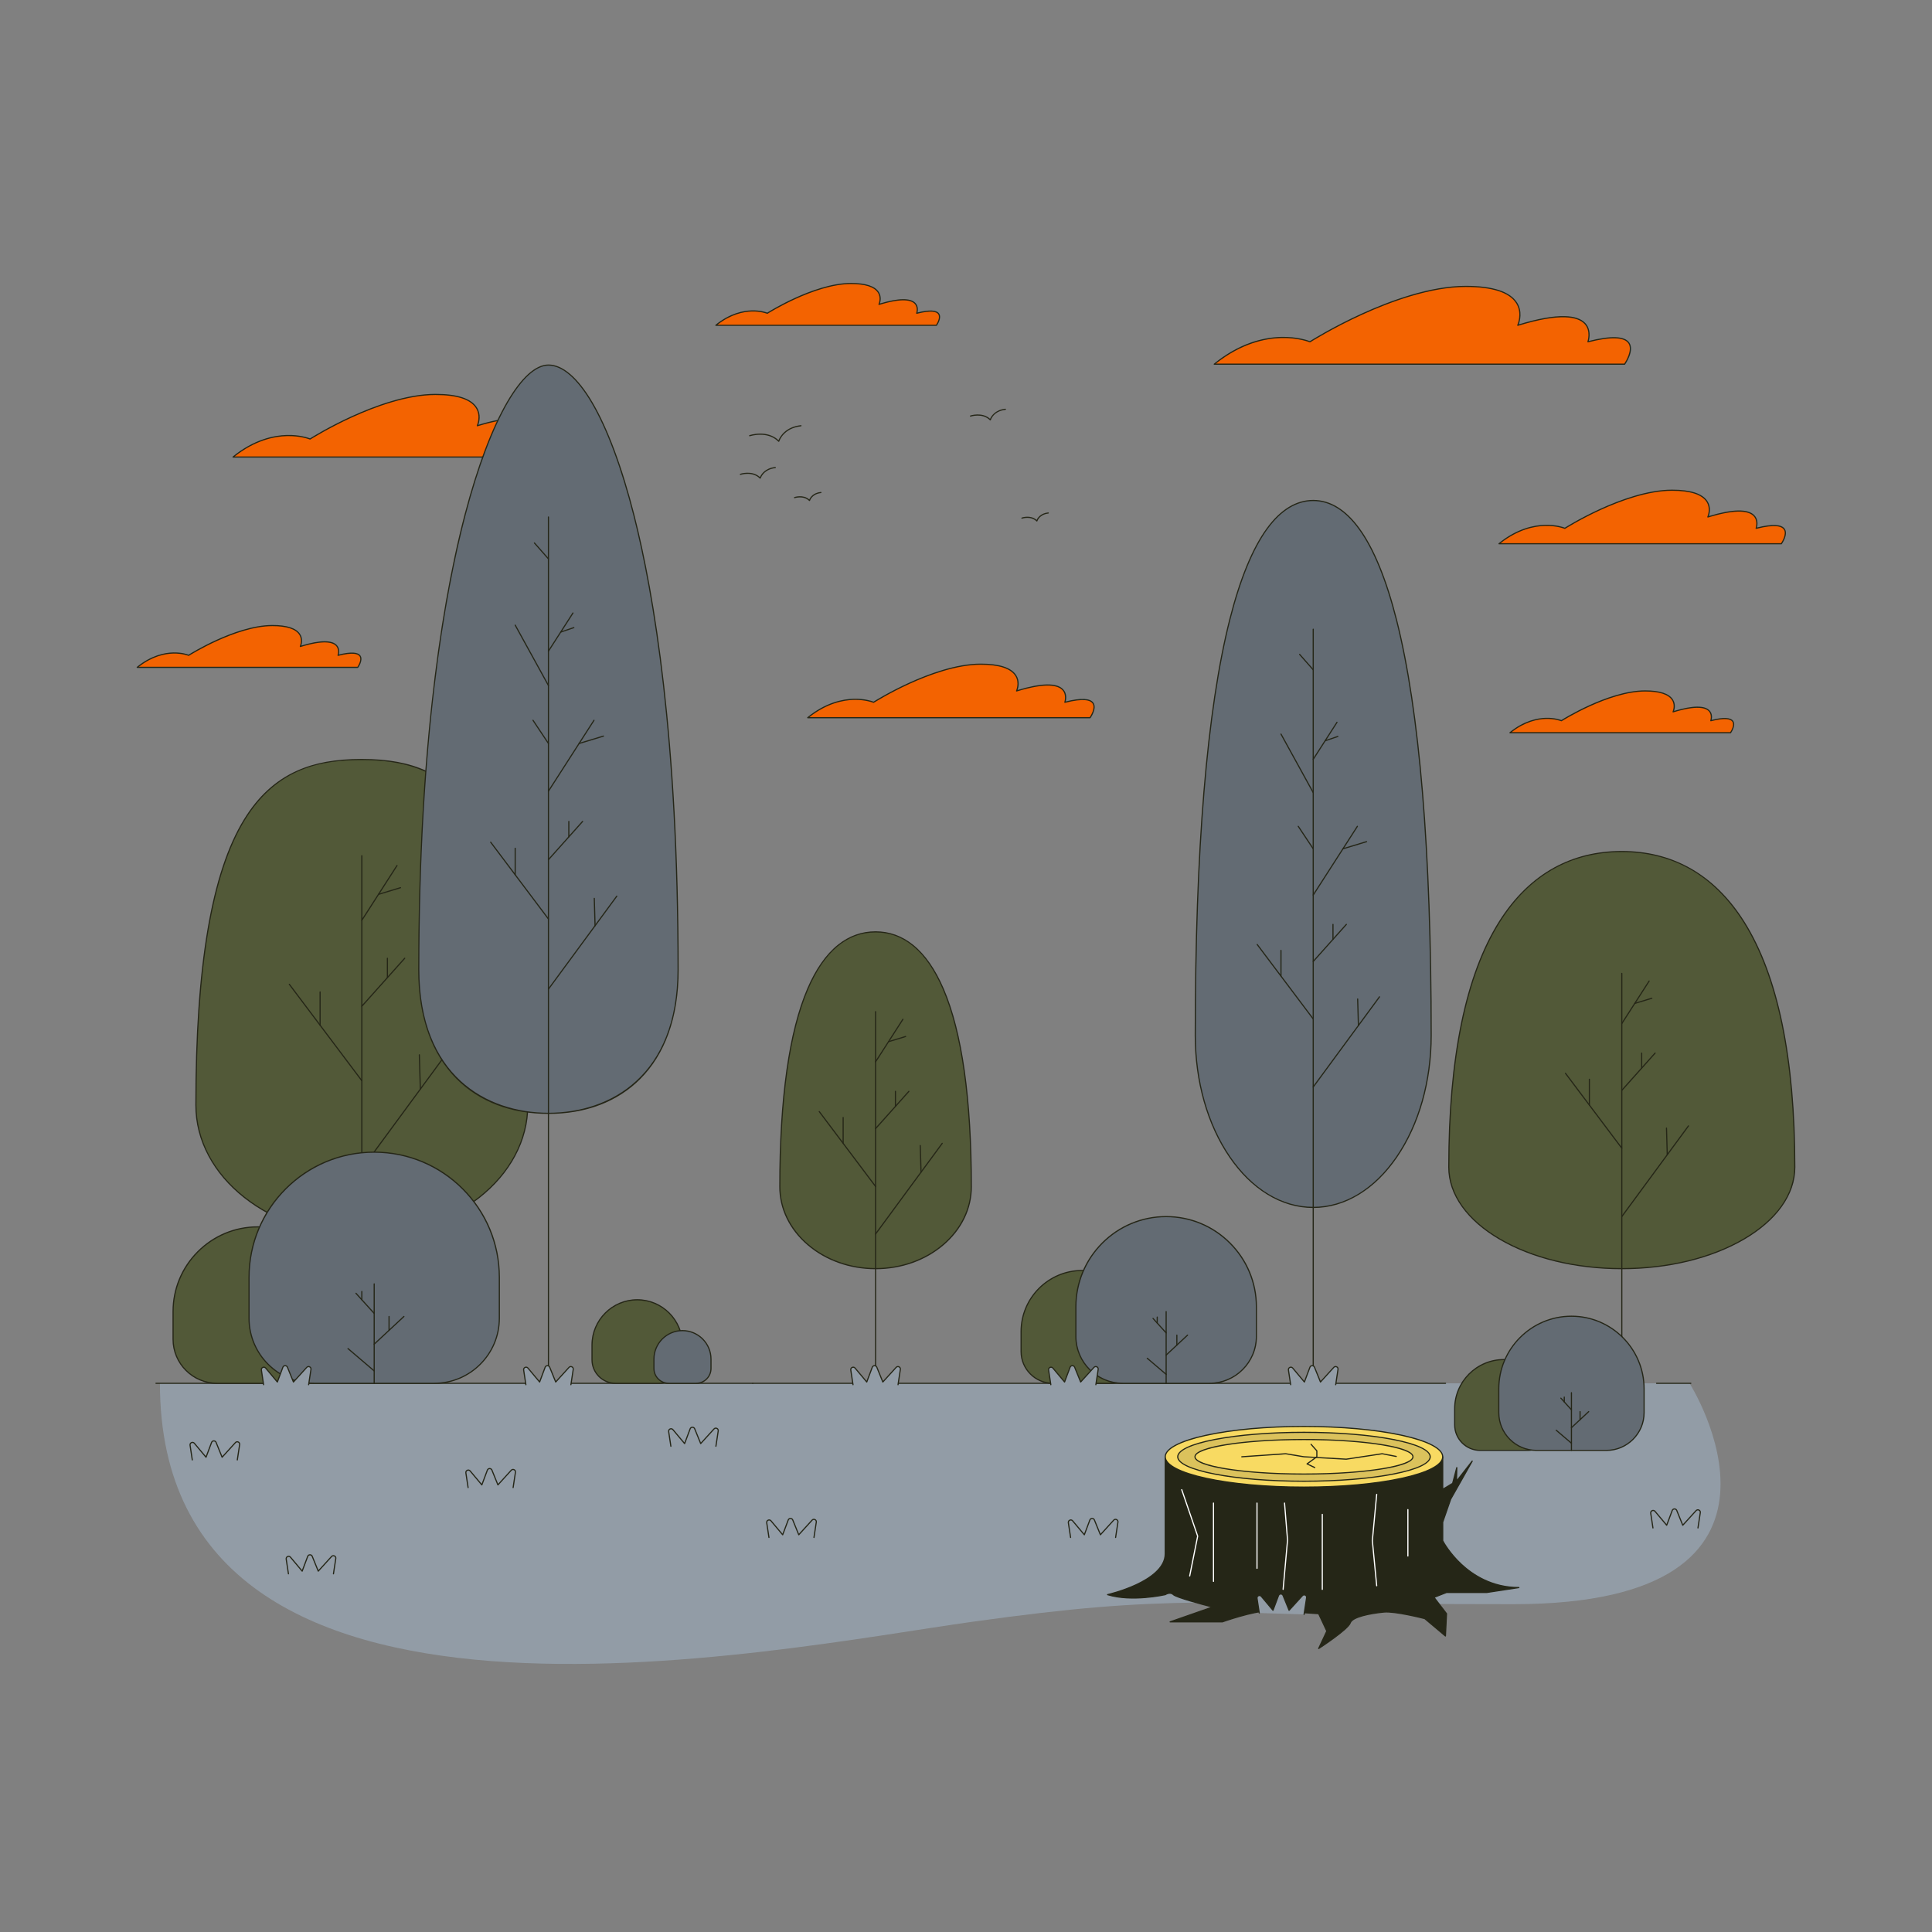 <svg id="SvgjsSvg1001" width="360" height="360" xmlns="http://www.w3.org/2000/svg" version="1.1" xmlns:xlink="http://www.w3.org/1999/xlink" xmlns:svgjs="http://svgjs.com/svgjs"><rect width="100%" height="100%" fill="#808080" stroke="none"/><defs id="SvgjsDefs1002"></defs><g id="SvgjsG1008"><svg xmlns="http://www.w3.org/2000/svg" enable-background="new 0 0 5000 4000" viewBox="0 0 5000 4000" width="360" height="360"><path fill="#525938" d="M4644.922,2520.542c0,145.089-200.449,262.707-447.715,262.707s-447.715-117.618-447.715-262.707
					c0-604.428,200.449-816.823,447.715-816.823S4644.922,1919.491,4644.922,2520.542z" class="color49ada5 svgShape"></path><path fill="#252617" d="M4197.207,2784.749c-119.853,0-232.553-27.399-317.342-77.151
					c-41.298-24.232-73.734-52.468-96.406-83.921c-23.534-32.648-35.467-67.348-35.467-103.135
					c0-283.522,44.197-497.46,131.363-635.871c39.143-62.156,87.208-109.136,142.859-139.637
					c51.838-28.41,110.714-42.815,174.992-42.815c64.17,0,123.048,14.566,174.997,43.293
					c55.603,30.748,103.666,77.994,142.855,140.427c87.166,138.864,131.362,352.376,131.362,634.604
					c0,35.787-11.933,70.486-35.467,103.135c-22.672,31.453-55.108,59.688-96.406,83.921
					C4429.76,2757.35,4317.06,2784.749,4197.207,2784.749z M4197.207,1705.219c-133.569,0-239.656,60.914-315.313,181.051
					c-86.859,137.925-130.901,351.325-130.901,634.272c0,69.618,46.308,135.13,130.392,184.469
					c84.335,49.485,196.497,76.738,315.823,76.738s231.488-27.253,315.823-76.738c84.084-49.339,130.392-114.851,130.392-184.469
					c0-281.654-44.042-494.63-130.903-633.008C4436.582,1766.559,4330.496,1705.219,4197.207,1705.219z" class="color381f31 svgShape"></path><path fill="#252617" d="M4197.207,3081.479c-0.828,0-1.5-0.672-1.5-1.5V2019.061c0-0.828,0.672-1.5,1.5-1.5
				s1.5,0.672,1.5,1.5V3079.98C4198.707,3080.808,4198.035,3081.479,4197.207,3081.479z" class="color381f31 svgShape"></path><path fill="#252617" d="M4197.206,2150.481c-0.278,0-0.56-0.077-0.811-0.238c-0.696-0.448-0.898-1.376-0.45-2.073
					l70.794-110.138c0.447-0.696,1.378-0.897,2.073-0.45c0.696,0.448,0.898,1.376,0.45,2.073l-70.794,110.138
					C4198.183,2150.238,4197.699,2150.481,4197.206,2150.481z" class="color381f31 svgShape"></path><path fill="#252617" d="M4230.733 2098.321c-.644 0-1.238-.417-1.435-1.065-.24-.793.208-1.63 1.001-1.87l44.265-13.409c.786-.241 1.63.207 1.87 1.001.24.793-.208 1.63-1.001 1.87l-44.265 13.409C4231.024 2098.301 4230.878 2098.321 4230.733 2098.321zM4197.208 2473.035c-.455 0-.905-.206-1.2-.599l-145.796-193.861c-.497-.662-.364-1.603.298-2.101.659-.498 1.601-.366 2.101.298l145.796 193.861c.497.662.364 1.603-.298 2.101C4197.839 2472.938 4197.522 2473.035 4197.208 2473.035z" class="color381f31 svgShape"></path><path fill="#252617" d="M4113.297 2361.462c-.828 0-1.5-.672-1.5-1.5v-66.926c0-.828.672-1.5 1.5-1.5s1.5.672 1.5 1.5v66.926C4114.797 2360.79 4114.125 2361.462 4113.297 2361.462zM4197.206 2650.035c-.309 0-.62-.095-.888-.291-.667-.491-.811-1.43-.32-2.098l172.522-234.697c.491-.667 1.43-.811 2.098-.32.667.491.811 1.43.32 2.098l-172.522 234.697C4198.122 2649.823 4197.667 2650.035 4197.206 2650.035z" class="color381f31 svgShape"></path><path fill="#252617" d="M4314.857 2489.983c-.809 0-1.475-.644-1.498-1.457l-1.986-69.061c-.024-.828.628-1.519 1.456-1.542.813-.061 1.519.628 1.542 1.456l1.986 69.061c.024.828-.628 1.519-1.456 1.542C4314.887 2489.983 4314.872 2489.983 4314.857 2489.983zM4197.206 2323.343c-.355 0-.713-.126-.999-.382-.617-.552-.671-1.5-.118-2.118l86.261-96.523c.551-.615 1.498-.672 2.118-.118.617.552.671 1.5.118 2.118l-86.261 96.523C4198.029 2323.174 4197.619 2323.343 4197.206 2323.343z" class="color381f31 svgShape"></path><path fill="#252617" d="M4248.636,2265.796c-0.828,0-1.5-0.672-1.5-1.5v-38.977c0-0.828,0.672-1.5,1.5-1.5
					s1.5,0.672,1.5,1.5v38.977C4250.136,2265.124,4249.464,2265.796,4248.636,2265.796z" class="color381f31 svgShape"></path><path fill="#f36301" d="M1457.834,682.798c0,0,56.99-80.998-76.346-46.648c0,0,32.442-89.493-146.169-34.35
					c0,0,38.324-80.998-108.437-80.998c-143.26,0-324.396,115.348-324.396,115.348s-93.201-39.501-199.37,46.648L1457.834,682.798
					L1457.834,682.798z" class="colord6ecff svgShape"></path><path fill="#252617" d="M1457.833,684.298H603.116c-0.635,0-1.202-0.4-1.414-0.999s-0.025-1.266,0.468-1.666
					c55.172-44.768,106.806-55.144,140.407-55.965c32.906-0.791,55.463,7.162,59.752,8.807
					c5.792-3.629,49.501-30.664,108.008-57.364c57.791-26.372,142.27-57.809,216.543-57.809c56.444,0,92.556,11.833,107.331,35.169
					c11.505,18.172,6.339,37.633,3.678,44.973c72.394-21.989,118.876-22.868,138.182-2.606c12.4,13.014,9.363,30.601,7.619,37.204
					c46.134-11.582,74.421-10.356,84.103,3.648c11.569,16.735-7.898,44.785-8.732,45.971
					C1458.779,684.061,1458.322,684.298,1457.833,684.298z M607.393,681.298h849.643c2.782-4.208,17.786-28.172,8.287-41.905
					c-6.239-9.019-25.784-16.65-83.461-1.791c-0.537,0.137-1.109-0.032-1.483-0.443c-0.375-0.411-0.49-0.996-0.302-1.52
					c0.079-0.219,7.759-22.13-6.194-36.75c-12.88-13.496-47.298-23.697-138.122,4.344c-0.57,0.176-1.186-0.002-1.575-0.45
					c-0.39-0.449-0.478-1.086-0.224-1.624c0.112-0.238,11.061-24.042-2.303-45.112c-14.201-22.392-49.454-33.746-104.778-33.746
					c-73.722,0-157.75,31.28-215.258,57.521c-62.382,28.464-107.879,57.304-108.332,57.592c-0.416,0.265-0.937,0.308-1.39,0.116
					c-0.231-0.098-23.547-9.768-59.411-8.859C710.071,629.492,660.582,639.367,607.393,681.298z" class="color381f31 svgShape"></path><path fill="#f36301" d="M4204.487,442.493c0,0,70.814-100.645-94.866-57.963c0,0,40.311-111.202-181.625-42.682
					c0,0,47.62-100.646-134.741-100.646c-178.011,0-403.085,143.328-403.085,143.328s-115.809-49.083-247.731,57.963H4204.487z" class="colord6ecff svgShape"></path><path fill="#252617" d="M4204.487,443.993H3142.439c-0.635,0-1.201-0.4-1.414-0.999
					c-0.212-0.599-0.024-1.266,0.469-1.666c30.224-24.525,62.121-42.85,94.806-54.466c26.168-9.3,52.896-14.345,79.439-14.993
					c41.286-1,69.438,9.11,74.276,10.984c6.522-4.093,61.087-37.933,134.32-71.353c71.775-32.754,176.694-71.799,268.919-71.799
					c70.004,0,114.771,14.646,133.059,43.53c14.401,22.745,7.348,47.777,4.243,56.261c48.982-14.922,88.928-22.122,118.728-21.403
					c24.684,0.596,42.631,6.599,53.345,17.843c15.467,16.233,11.219,38.869,9.188,46.489c57.531-14.519,92.768-13.1,104.747,4.229
					c14.233,20.587-9.818,55.24-10.85,56.706C4205.433,443.755,4204.976,443.993,4204.487,443.993z M3146.707,440.993h1056.984
					c3.181-4.778,22.464-35.2,10.401-52.64c-11.208-16.208-47.205-17.027-104.097-2.371c-0.541,0.139-1.109-0.032-1.483-0.444
					c-0.374-0.411-0.49-0.996-0.301-1.519c0.099-0.275,9.721-27.7-7.771-46.035c-16.072-16.846-58.959-29.603-172.002,5.296
					c-0.567,0.174-1.186-0.002-1.575-0.45c-0.39-0.449-0.477-1.086-0.224-1.624c0.141-0.297,13.832-30.042-2.878-56.398
					c-17.715-27.94-61.623-42.107-130.507-42.107c-91.673,0-196.14,38.888-267.634,71.51
					c-77.536,35.379-134.083,71.225-134.646,71.583c-0.417,0.266-0.937,0.308-1.391,0.116c-0.288-0.122-29.308-12.156-73.934-11.039
					C3275.135,375.89,3213.205,388.264,3146.707,440.993z" class="color381f31 svgShape"></path><path fill="#f36301" d="M4610.14,907.18c0,0,48.724-69.249-65.272-39.882c0,0,27.736-76.513-124.968-29.368
					c0,0,32.766-69.25-92.709-69.25c-122.481,0-277.344,98.617-277.344,98.617s-79.683-33.772-170.452,39.882L4610.14,907.18
					L4610.14,907.18z" class="colord6ecff svgShape"></path><path fill="#252617" d="M4610.14,908.68h-730.746c-0.635,0-1.201-0.4-1.414-0.999c-0.212-0.599-0.024-1.266,0.469-1.667
					c47.217-38.313,91.412-47.193,120.174-47.896c28.291-0.684,47.145,5.975,51.072,7.501c5.333-3.337,42.557-26.31,92.271-48.996
					c49.428-22.556,121.687-49.444,185.226-49.444c48.337,0,79.272,10.15,91.946,30.169c9.68,15.288,5.631,31.634,3.311,38.233
					c61.74-18.702,101.418-19.394,117.947-2.044c10.459,10.976,8.166,25.72,6.658,31.658c39.328-9.83,63.473-8.724,71.781,3.295
					c9.977,14.431-6.751,38.533-7.468,39.552C4611.086,908.442,4610.628,908.68,4610.14,908.68z M3883.679,905.68h725.662
					c2.521-3.83,14.997-23.959,7.022-35.486c-5.294-7.653-21.934-14.116-71.122-1.443c-0.539,0.139-1.108-0.032-1.483-0.443
					c-0.374-0.411-0.49-0.996-0.302-1.519c0.067-0.187,6.586-18.8-5.25-31.199c-10.971-11.491-40.325-20.165-117.864,3.774
					c-0.568,0.175-1.186-0.002-1.574-0.45c-0.39-0.449-0.478-1.085-0.225-1.623c0.096-0.203,9.403-20.455-1.958-38.364
					c-12.102-19.074-42.178-28.746-89.395-28.746c-62.988,0-134.794,26.731-183.94,49.155
					c-53.322,24.33-92.212,48.981-92.599,49.227c-0.416,0.265-0.938,0.308-1.391,0.116c-0.198-0.083-20.105-8.342-50.727-7.557
					C3970.955,861.823,3928.909,870.2,3883.679,905.68z" class="color381f31 svgShape"></path><path fill="#f36301" d="M2821.128,1357.387c0,0,48.724-69.249-65.273-39.882c0,0,27.736-76.513-124.968-29.368
					c0,0,32.765-69.25-92.709-69.25c-122.481,0-277.344,98.617-277.344,98.617s-79.683-33.772-170.452,39.882h730.746V1357.387z" class="colord6ecff svgShape"></path><path fill="#252617" d="M2821.128,1358.887h-730.746c-0.635,0-1.202-0.4-1.414-0.999
					c-0.212-0.599-0.025-1.266,0.468-1.667c47.217-38.313,91.413-47.193,120.173-47.896c28.265-0.693,47.144,5.975,51.073,7.501
					c5.333-3.337,42.556-26.31,92.27-48.996c49.428-22.556,121.686-49.444,185.225-49.444c48.337,0,79.272,10.15,91.947,30.169
					c9.679,15.288,5.63,31.634,3.31,38.233c61.74-18.702,101.418-19.394,117.947-2.044c10.459,10.976,8.166,25.72,6.658,31.658
					c39.328-9.83,63.473-8.724,71.781,3.295c9.977,14.431-6.751,38.533-7.468,39.552
					C2822.074,1358.649,2821.616,1358.887,2821.128,1358.887z M2094.667,1355.887h725.662c2.521-3.83,14.997-23.959,7.022-35.486
					c-5.294-7.654-21.934-14.116-71.122-1.443c-0.54,0.14-1.108-0.033-1.483-0.443c-0.374-0.411-0.49-0.996-0.302-1.519
					c0.067-0.187,6.586-18.8-5.25-31.199c-10.971-11.491-40.324-20.165-117.864,3.774c-0.568,0.176-1.186-0.001-1.574-0.45
					c-0.39-0.449-0.478-1.085-0.225-1.623c0.096-0.203,9.403-20.455-1.958-38.364c-12.101-19.074-42.178-28.746-89.395-28.746
					c-62.988,0-134.794,26.731-183.94,49.155c-53.321,24.33-92.211,48.981-92.598,49.227c-0.416,0.266-0.937,0.307-1.39,0.116
					c-0.198-0.083-20.112-8.335-50.727-7.557C2181.944,1312.03,2139.898,1320.407,2094.667,1355.887z" class="color381f31 svgShape"></path><g><path fill="#f36301" d="M4478.555,1396.318c0,0,38.058-54.09-50.984-31.151c0,0,21.665-59.764-97.611-22.939
					c0,0,25.592-54.09-72.415-54.09c-95.669,0-216.631,77.029-216.631,77.029s-62.24-26.379-133.139,31.151L4478.555,1396.318
					L4478.555,1396.318z" class="colord6ecff svgShape"></path><path fill="#252617" d="M4478.555,1397.817h-570.779c-0.635,0-1.201-0.4-1.414-0.999
					c-0.212-0.599-0.024-1.266,0.469-1.666c36.953-29.985,71.55-36.934,94.065-37.484c21.773-0.534,36.459,4.517,39.865,5.822
					c4.645-2.9,33.531-20.662,71.971-38.204c38.637-17.632,95.125-38.65,144.814-38.65c37.875,0,62.132,7.979,72.097,23.717
					c7.35,11.609,4.667,23.988,2.824,29.54c48.009-14.467,78.899-14.914,91.849-1.325c7.979,8.375,6.588,19.506,5.41,24.504
					c30.561-7.571,49.354-6.619,55.891,2.837c7.921,11.458-5.27,30.465-5.835,31.269
					C4479.501,1397.58,4479.043,1397.817,4478.555,1397.817z M3912.077,1394.817h565.677c2.145-3.29,11.409-18.507,5.392-27.203
					c-4.076-5.891-16.963-10.846-55.2-0.996c-0.534,0.14-1.108-0.032-1.482-0.443s-0.49-0.996-0.303-1.519
					c0.052-0.144,5.072-14.502-4.033-24.035c-8.508-8.906-31.324-15.609-91.725,3.039c-0.567,0.175-1.184-0.002-1.574-0.45
					s-0.478-1.085-0.225-1.623c0.073-0.156,7.266-15.825-1.514-29.656c-9.391-14.793-32.788-22.294-69.544-22.294
					c-94.129,0-214.62,76.026-215.826,76.794c-0.417,0.266-0.936,0.307-1.39,0.116c-0.154-0.065-15.641-6.492-39.522-5.876
					C3979.478,1361.22,3947.035,1367.665,3912.077,1394.817z" class="color381f31 svgShape"></path></g><g><path fill="#f36301" d="M925.858,1227.113c0,0,38.058-54.09-50.984-31.151c0,0,21.665-59.763-97.611-22.939
					c0,0,25.593-54.09-72.414-54.09c-95.669,0-216.631,77.029-216.631,77.029s-62.239-26.379-133.139,31.151L925.858,1227.113
					L925.858,1227.113z" class="colord6ecff svgShape"></path><path fill="#252617" d="M925.857,1228.613H355.078c-0.635,0-1.201-0.4-1.414-0.999s-0.025-1.266,0.468-1.666
					c36.953-29.985,71.549-36.934,94.065-37.484c21.79-0.524,36.458,4.517,39.866,5.822c4.644-2.9,33.53-20.662,71.97-38.204
					c38.638-17.632,95.125-38.65,144.814-38.65c37.875,0,62.132,7.979,72.096,23.717c7.35,11.609,4.667,23.988,2.825,29.54
					c48.008-14.467,78.901-14.915,91.849-1.325c7.979,8.375,6.588,19.506,5.41,24.504c30.556-7.571,49.353-6.619,55.891,2.837
					c7.921,11.458-5.269,30.465-5.834,31.269C926.803,1228.375,926.346,1228.613,925.857,1228.613z M359.379,1225.613h565.677
					c2.145-3.29,11.409-18.507,5.392-27.203c-4.076-5.892-16.961-10.847-55.201-0.996c-0.539,0.139-1.109-0.033-1.482-0.443
					c-0.375-0.411-0.491-0.996-0.302-1.519c0.052-0.144,5.071-14.502-4.034-24.035c-8.507-8.906-31.325-15.608-91.725,3.039
					c-0.567,0.174-1.185-0.001-1.574-0.45c-0.39-0.448-0.478-1.085-0.225-1.623c0.073-0.157,7.266-15.825-1.514-29.656
					c-9.391-14.793-32.789-22.294-69.544-22.294c-94.128,0-214.62,76.026-215.826,76.794c-0.416,0.265-0.937,0.307-1.39,0.116
					c-0.154-0.065-15.673-6.506-39.521-5.875C426.78,1192.015,394.338,1198.46,359.379,1225.613z" class="color381f31 svgShape"></path></g><g><path fill="#f36301" d="M2423.409,341.847c0,0,38.058-54.09-50.984-31.151c0,0,21.665-59.763-97.611-22.939
					c0,0,25.593-54.09-72.414-54.09c-95.669,0-216.631,77.029-216.631,77.029s-62.239-26.379-133.139,31.151H2423.409z" class="colord6ecff svgShape"></path><path fill="#252617" d="M2423.409,343.347h-570.78c-0.635,0-1.201-0.4-1.414-0.999s-0.025-1.266,0.468-1.666
					c36.953-29.985,71.549-36.934,94.065-37.484c21.774-0.534,36.458,4.517,39.866,5.822c4.644-2.9,33.53-20.663,71.97-38.204
					c38.638-17.632,95.125-38.65,144.814-38.65c37.875,0,62.132,7.979,72.096,23.717c7.35,11.609,4.667,23.988,2.825,29.54
					c48.009-14.467,78.899-14.915,91.849-1.324c7.979,8.375,6.588,19.506,5.41,24.504c30.557-7.572,49.353-6.619,55.891,2.837
					c7.921,11.458-5.269,30.466-5.834,31.27C2424.355,343.109,2423.897,343.347,2423.409,343.347z M1856.931,340.347h565.677
					c2.145-3.29,11.409-18.507,5.392-27.204c-4.076-5.891-16.962-10.846-55.201-0.995c-0.539,0.138-1.108-0.033-1.482-0.443
					c-0.375-0.411-0.491-0.996-0.302-1.519c0.052-0.144,5.071-14.502-4.034-24.035c-8.507-8.906-31.327-15.608-91.725,3.039
					c-0.567,0.174-1.185-0.002-1.574-0.45c-0.39-0.448-0.478-1.085-0.225-1.623c0.074-0.156,7.266-15.825-1.514-29.656
					c-9.391-14.793-32.789-22.294-69.544-22.294c-94.128,0-214.62,76.026-215.826,76.794c-0.416,0.265-0.937,0.308-1.39,0.116
					c-0.154-0.065-15.655-6.499-39.522-5.875C1924.332,306.75,1891.889,313.195,1856.931,340.347z" class="color381f31 svgShape"></path></g><g><path fill="#636b73" d="M3703.855,2179.58c0,245.894-136.666,445.231-305.252,445.231s-305.252-199.337-305.252-445.231
					c0-1024.373,136.666-1384.336,305.252-1384.336S3703.855,1160.93,3703.855,2179.58z" class="color338780 svgShape"></path><path fill="#252617" d="M3398.604,2626.311c-41.491,0-81.732-11.847-119.605-35.212
					c-36.529-22.535-69.325-54.782-97.479-95.845c-57.824-84.34-89.669-196.448-89.669-315.674
					c0-480.145,30.096-842.392,89.452-1076.676c26.642-105.158,59.369-184.659,97.273-236.297
					c35.489-48.348,75.872-72.862,120.027-72.862c44.083,0,84.467,24.787,120.03,73.672c37.87,52.055,70.597,132.007,97.27,237.635
					c59.356,235.053,89.452,596.577,89.452,1074.529c0,119.226-31.845,231.334-89.669,315.674
					c-28.153,41.062-60.949,73.31-97.478,95.845C3480.336,2614.464,3440.095,2626.311,3398.604,2626.311z M3398.604,796.744
					c-43.147,0-82.717,24.102-117.609,71.638c-37.674,51.325-70.236,130.478-96.783,235.259
					c-59.295,234.044-89.36,596.042-89.36,1075.939c0,118.626,31.658,230.132,89.144,313.978
					c57.366,83.673,133.583,129.753,214.609,129.753s157.242-46.08,214.608-129.753c57.485-83.846,89.144-195.352,89.144-313.978
					c0-477.705-30.065-838.981-89.36-1073.794c-26.579-105.255-59.143-184.86-96.787-236.604
					C3481.241,821.116,3441.673,796.744,3398.604,796.744z" class="color381f31 svgShape"></path><path fill="#252617" d="M3398.604,3081.479c-0.828,0-1.5-0.672-1.5-1.5V1128.318c0-0.829,0.672-1.5,1.5-1.5
				s1.5,0.671,1.5,1.5v1951.661C3400.104,3080.808,3399.432,3081.479,3398.604,3081.479z" class="color381f31 svgShape"></path><g><path fill="#252617" d="M3398.604 1698.192c-.484 0-.96-.234-1.249-.668l-38.776-58.188c-.46-.689-.273-1.621.416-2.08.688-.459 1.62-.274 2.08.416l38.776 58.188c.46.689.273 1.621-.416 2.08C3399.18 1698.111 3398.891 1698.192 3398.604 1698.192zM3398.603 1817.86c-.278 0-.559-.077-.811-.238-.696-.448-.898-1.376-.45-2.073l114.32-177.856c.447-.698 1.375-.898 2.073-.451.696.448.898 1.376.45 2.073l-114.32 177.856C3399.579 1817.617 3399.096 1817.86 3398.603 1817.86z" class="color381f31 svgShape"></path><path fill="#252617" d="M3475.521 1698.193c-.644 0-1.238-.417-1.435-1.065-.24-.793.208-1.63 1.001-1.871l61.192-18.537c.788-.239 1.63.207 1.87 1 .24.793-.208 1.63-1.001 1.871l-61.192 18.537C3475.812 1698.172 3475.666 1698.193 3475.521 1698.193zM3398.603 1466.514c-.278 0-.56-.077-.811-.238-.696-.448-.898-1.376-.45-2.073l61.553-95.762c.448-.697 1.377-.898 2.073-.451s.898 1.376.45 2.073l-61.553 95.762C3399.579 1466.271 3399.096 1466.514 3398.603 1466.514z" class="color381f31 svgShape"></path><path fill="#252617" d="M3429.56 1418.633c-.623 0-1.206-.392-1.419-1.014-.269-.784.149-1.637.933-1.905l32.846-11.252c.784-.269 1.637.149 1.905.933s-.149 1.637-.933 1.905l-32.846 11.252C3429.885 1418.607 3429.721 1418.633 3429.56 1418.633zM3398.604 2138.625c-.455 0-.905-.206-1.2-.599l-144.987-192.786c-.497-.662-.364-1.602.298-2.1.659-.498 1.602-.366 2.101.297l144.987 192.786c.497.662.364 1.603-.298 2.101C3399.235 2138.527 3398.919 2138.625 3398.604 2138.625z" class="color381f31 svgShape"></path><path fill="#252617" d="M3315.158 2027.67c-.828 0-1.5-.672-1.5-1.5v-66.555c0-.829.672-1.5 1.5-1.5s1.5.671 1.5 1.5v66.555C3316.658 2026.998 3315.986 2027.67 3315.158 2027.67zM3398.603 2314.643c-.309 0-.62-.095-.888-.291-.667-.491-.811-1.43-.32-2.098l171.564-233.396c.49-.666 1.43-.811 2.098-.32.667.491.811 1.43.32 2.098l-171.564 233.396C3399.519 2314.431 3399.063 2314.643 3398.603 2314.643z" class="color381f31 svgShape"></path><path fill="#252617" d="M3515.602 2155.479c-.809 0-1.475-.644-1.498-1.457l-1.976-68.678c-.024-.828.628-1.519 1.456-1.542.801-.065 1.518.628 1.542 1.456l1.976 68.678c.024.828-.628 1.519-1.456 1.542C3515.631 2155.479 3515.616 2155.479 3515.602 2155.479zM3398.603 1989.762c-.355 0-.712-.126-.999-.381-.617-.552-.671-1.5-.118-2.118l85.782-95.987c.551-.616 1.499-.671 2.118-.119.617.552.671 1.5.118 2.118l-85.782 95.987C3399.426 1989.593 3399.016 1989.762 3398.603 1989.762z" class="color381f31 svgShape"></path><path fill="#252617" d="M3449.746 1932.535c-.828 0-1.5-.671-1.5-1.5v-38.759c0-.829.672-1.5 1.5-1.5s1.5.671 1.5 1.5v38.759C3451.246 1931.863 3450.574 1932.535 3449.746 1932.535zM3398.604 1234.969c-.416 0-.83-.172-1.127-.509l-35.181-39.946c-.547-.622-.487-1.569.135-2.117.623-.549 1.569-.487 2.117.134l35.181 39.946c.547.622.487 1.569-.135 2.117C3399.31 1234.846 3398.956 1234.969 3398.604 1234.969zM3398.604 1552.771c-.528 0-1.042-.281-1.315-.777l-83.445-151.558c-.399-.726-.135-1.638.591-2.038.724-.399 1.638-.136 2.038.59l83.445 151.558c.399.726.135 1.638-.591 2.038C3399.098 1552.711 3398.85 1552.771 3398.604 1552.771z" class="color381f31 svgShape"></path></g></g><g><path fill="#525938" d="M1365.815,2359.932c0,186.743-192.255,338.128-429.414,338.128s-429.413-151.385-429.413-338.128
					c0-777.955,192.255-894.317,429.413-894.317S1365.815,1586.324,1365.815,2359.932z" class="color49ada5 svgShape"></path><path fill="#252617" d="M936.401,2699.561c-115.036,0-223.2-35.286-304.569-99.357
					c-39.6-31.181-70.694-67.5-92.42-107.946c-22.51-41.907-33.924-86.427-33.924-132.324c0-359.894,41.213-601.844,125.995-739.678
					c36.649-59.582,81.514-100.689,137.157-125.67c46.302-20.787,99.609-30.469,167.762-30.469
					c67.909,0,121.219,9.877,167.769,31.083c55.587,25.323,100.449,66.763,137.152,126.688
					c84.78,138.425,125.993,379.841,125.993,738.045c0,45.897-11.414,90.417-33.924,132.324
					c-21.727,40.446-52.821,76.766-92.421,107.946C1159.602,2664.274,1051.437,2699.561,936.401,2699.561z M936.401,1467.116
					c-102.459,0-218.507,18.381-302.364,154.711c-84.482,137.347-125.55,378.783-125.55,738.105
					c0,89.848,44.463,174.34,125.2,237.914c80.842,63.656,188.348,98.714,302.713,98.714s221.871-35.058,302.713-98.714
					c80.737-63.574,125.201-148.066,125.201-237.914c0-357.635-41.068-598.539-125.552-736.479
					C1153.895,1484.886,1032.595,1467.116,936.401,1467.116z" class="color381f31 svgShape"></path><path fill="#252617" d="M936.401,3081.479c-0.828,0-1.5-0.672-1.5-1.5v-1365.5c0-0.829,0.672-1.5,1.5-1.5
				s1.5,0.671,1.5,1.5v1365.5C937.901,3080.808,937.229,3081.479,936.401,3081.479z" class="color381f31 svgShape"></path><g><path fill="#252617" d="M936.4,1883.199c-0.278,0-0.559-0.077-0.81-0.238c-0.697-0.448-0.899-1.376-0.451-2.073
					l91.118-141.758c0.448-0.696,1.376-0.899,2.073-0.451s0.899,1.376,0.451,2.073l-91.118,141.758
					C937.376,1882.956,936.894,1883.199,936.4,1883.199z" class="color381f31 svgShape"></path><path fill="#252617" d="M979.553 1816.065c-.644 0-1.239-.417-1.435-1.065-.24-.793.208-1.63 1-1.871l56.974-17.258c.794-.241 1.631.208 1.871 1 .24.793-.208 1.63-1 1.871L979.989 1816C979.844 1816.044 979.697 1816.065 979.553 1816.065zM936.402 2298.355c-.455 0-.905-.206-1.2-.599L747.55 2048.24c-.498-.662-.365-1.603.297-2.101.661-.498 1.602-.366 2.1.298L937.6 2295.954c.498.662.365 1.603-.297 2.101C937.033 2298.258 936.716 2298.355 936.402 2298.355z" class="color381f31 svgShape"></path><path fill="#252617" d="M828.401 2154.751c-.829 0-1.5-.672-1.5-1.5v-86.141c0-.828.671-1.5 1.5-1.5s1.5.672 1.5 1.5v86.141C829.901 2154.079 829.229 2154.751 828.401 2154.751zM936.4 2526.171c-.309 0-.62-.095-.887-.291-.668-.491-.811-1.43-.32-2.098l222.052-302.077c.491-.667 1.43-.811 2.097-.32.668.491.811 1.43.32 2.098L937.61 2525.56C937.316 2525.959 936.861 2526.171 936.4 2526.171z" class="color381f31 svgShape"></path><path fill="#252617" d="M1087.829 2320.169c-.808 0-1.475-.644-1.499-1.457l-2.557-88.887c-.024-.828.628-1.519 1.457-1.542.821-.043 1.519.628 1.542 1.456l2.557 88.887c.024.828-.628 1.519-1.457 1.542C1087.858 2320.169 1087.844 2320.169 1087.829 2320.169zM936.401 2105.688c-.356 0-.713-.126-.999-.382-.618-.552-.671-1.5-.119-2.118l111.026-124.233c.553-.618 1.501-.67 2.118-.119.618.552.671 1.5.119 2.118L937.52 2105.188C937.224 2105.519 936.813 2105.688 936.401 2105.688z" class="color381f31 svgShape"></path><path fill="#252617" d="M1002.595,2031.619c-0.829,0-1.5-0.672-1.5-1.5v-50.166c0-0.829,0.671-1.5,1.5-1.5
					s1.5,0.671,1.5,1.5v50.166C1004.095,2030.947,1003.423,2031.619,1002.595,2031.619z" class="color381f31 svgShape"></path></g></g><g><path fill="#636b73" d="M1754.935,2009.926c0,253.599-150.24,371.384-335.571,371.384s-335.571-117.786-335.571-371.384
					c0-1056.468,208.48-1565.146,335.571-1565.146C1561.803,444.78,1754.935,959.36,1754.935,2009.926z" class="color338780 svgShape"></path><path fill="#252617" d="M1419.364,2382.811c-96.782,0-179.202-31.479-238.349-91.036
					c-31.371-31.588-55.683-70.724-72.261-116.32c-17.558-48.293-26.461-103.985-26.461-165.528
					c0-249.038,11.631-481.327,34.57-690.415c20.32-185.217,49.122-349.644,85.605-488.714
					c32.094-122.335,69.976-222.886,109.55-290.784c36.885-63.283,74.004-96.733,107.345-96.733
					c36.815,0,76.173,33.734,113.816,97.556c39.734,67.365,77.369,168.401,108.837,292.185
					c52.196,205.322,114.417,576.173,114.417,1176.905c0,61.543-8.903,117.235-26.461,165.528
					c-16.578,45.597-40.89,84.732-72.261,116.32C1598.566,2351.331,1516.146,2382.811,1419.364,2382.811z M1419.364,446.28
					c-32.213,0-68.436,32.935-104.753,95.244c-39.44,67.666-77.214,167.958-109.24,290.034
					c-54.778,208.806-120.077,582.739-120.077,1178.368c0,272.716,172.571,369.885,334.071,369.885s334.07-97.169,334.07-369.885
					c0-600.421-62.17-971.009-114.324-1176.166c-31.399-123.512-68.922-224.276-108.514-291.4
					C1493.522,479.504,1455.059,446.28,1419.364,446.28z" class="color381f31 svgShape"></path><path fill="#252617" d="M1419.364,3081.479c-0.828,0-1.5-0.672-1.5-1.5V837.93c0-0.829,0.672-1.5,1.5-1.5
				s1.5,0.671,1.5,1.5v2242.049C1420.864,3080.808,1420.192,3081.479,1419.364,3081.479z" class="color381f31 svgShape"></path><g><path fill="#252617" d="M1419.365 1425.612c-.485 0-.96-.234-1.25-.668l-39.991-60.011c-.459-.689-.273-1.621.416-2.08.69-.46 1.621-.273 2.08.416l39.991 60.011c.459.689.273 1.621-.416 2.08C1419.94 1425.531 1419.651 1425.612 1419.365 1425.612zM1419.362 1549.029c-.278 0-.559-.077-.81-.238-.697-.448-.899-1.376-.451-2.073l117.903-183.428c.448-.696 1.376-.899 2.073-.451s.899 1.376.451 2.073l-117.903 183.428C1420.339 1548.786 1419.856 1549.029 1419.362 1549.029z" class="color381f31 svgShape"></path><path fill="#252617" d="M1498.693 1425.613c-.644 0-1.239-.417-1.435-1.065-.24-.793.208-1.63 1-1.871l63.11-19.117c.794-.239 1.63.208 1.871 1s-.208 1.63-1 1.871l-63.11 19.117C1498.983 1425.592 1498.837 1425.613 1498.693 1425.613zM1419.362 1186.675c-.278 0-.559-.077-.81-.238-.697-.448-.899-1.376-.451-2.073l63.482-98.762c.448-.696 1.376-.899 2.073-.451s.899 1.376.451 2.073l-63.482 98.762C1420.339 1186.432 1419.856 1186.675 1419.362 1186.675z" class="color381f31 svgShape"></path><path fill="#252617" d="M1451.291 1137.294c-.624 0-1.206-.392-1.419-1.014-.269-.784.149-1.637.933-1.905l33.875-11.604c.786-.267 1.637.149 1.905.933s-.149 1.637-.933 1.905l-33.875 11.604C1451.616 1137.268 1451.452 1137.294 1451.291 1137.294zM1419.365 1879.844c-.455 0-.905-.207-1.2-.599l-149.529-198.826c-.498-.662-.365-1.602.297-2.1.662-.498 1.602-.365 2.1.297l149.529 198.826c.498.662.365 1.602-.297 2.1C1419.995 1879.746 1419.679 1879.844 1419.365 1879.844z" class="color381f31 svgShape"></path><path fill="#252617" d="M1333.305 1765.413c-.829 0-1.5-.671-1.5-1.5v-68.64c0-.829.671-1.5 1.5-1.5s1.5.671 1.5 1.5v68.64C1334.805 1764.742 1334.133 1765.413 1333.305 1765.413zM1419.363 2061.377c-.309 0-.62-.095-.887-.291-.668-.491-.811-1.43-.32-2.098l176.94-240.708c.491-.667 1.43-.811 2.097-.32.668.491.811 1.429.32 2.097l-176.94 240.708C1420.278 2061.165 1419.824 2061.377 1419.363 2061.377z" class="color381f31 svgShape"></path><path fill="#252617" d="M1540.028 1897.226c-.808 0-1.475-.644-1.499-1.457l-2.037-70.829c-.024-.828.628-1.519 1.457-1.542.809-.034 1.519.628 1.542 1.457l2.037 70.829c.024.828-.628 1.519-1.457 1.542C1540.057 1897.226 1540.042 1897.226 1540.028 1897.226zM1419.363 1726.317c-.356 0-.713-.126-.999-.381-.618-.552-.671-1.5-.119-2.118l88.471-98.995c.553-.618 1.501-.669 2.118-.119.618.552.671 1.5.119 2.118l-88.471 98.995C1420.186 1726.148 1419.775 1726.317 1419.363 1726.317z" class="color381f31 svgShape"></path><path fill="#252617" d="M1472.11 1667.297c-.829 0-1.5-.671-1.5-1.5v-39.974c0-.829.671-1.5 1.5-1.5s1.5.671 1.5 1.5v39.974C1473.61 1666.625 1472.938 1667.297 1472.11 1667.297zM1419.364 947.875c-.416 0-.83-.172-1.126-.509l-36.283-41.197c-.548-.622-.488-1.569.134-2.117.622-.548 1.57-.487 2.117.134l36.283 41.197c.548.622.488 1.569-.134 2.117C1420.07 947.752 1419.716 947.875 1419.364 947.875zM1419.365 1275.634c-.529 0-1.042-.281-1.315-.777l-86.059-156.306c-.399-.726-.135-1.638.59-2.038.726-.4 1.637-.135 2.038.59l86.059 156.306c.399.726.135 1.638-.59 2.038C1419.858 1275.574 1419.61 1275.634 1419.365 1275.634z" class="color381f31 svgShape"></path></g></g><g><path fill="#929ca6" d="M413.889,3079.98h3958.667c0,0,362.933,571.628-455.556,571.628S3035.216,3625,2517.441,3697
				S413.889,4102.333,413.889,3079.98z" class="color77d4cc svgShape"></path><path fill="#252617" d="M4375.833 3081.479h-88.684c-.828 0-1.5-.672-1.5-1.5s.672-1.5 1.5-1.5h88.684c.828 0 1.5.672 1.5 1.5S4376.661 3081.479 4375.833 3081.479zM3741.026 3081.479H1948.111c-.829 0-1.5-.672-1.5-1.5s.671-1.5 1.5-1.5h1792.915c.828 0 1.5.672 1.5 1.5S3741.854 3081.479 3741.026 3081.479z" class="color381f31 svgShape"></path><path fill="#252617" d="M1948.111,3081.479H403.65c-0.828,0-1.5-0.672-1.5-1.5s0.672-1.5,1.5-1.5h1544.461
					c0.828,0,1.5,0.672,1.5,1.5S1948.939,3081.479,1948.111,3081.479z" class="color381f31 svgShape"></path></g><g><path fill="#525938" d="M772.449,3079.98H561.76c-62.885,0-113.863-50.978-113.863-113.863v-71.812
					c0-121.065,98.142-219.207,219.207-219.207s219.208,98.143,219.208,219.207v71.812
					C886.312,3029.002,835.333,3079.98,772.449,3079.98z" class="color49ada5 svgShape"></path><path fill="#252617" d="M772.449,3081.479H561.76c-63.611,0-115.363-51.752-115.363-115.363v-71.812
					c0-58.953,22.958-114.377,64.644-156.063c41.687-41.686,97.111-64.644,156.064-64.644s114.378,22.958,156.064,64.644
					c41.687,41.687,64.644,97.11,64.644,156.063v71.812C887.812,3029.728,836.06,3081.479,772.449,3081.479z M667.104,2676.598
					c-120.044,0-217.708,97.663-217.708,217.707v71.812c0,61.957,50.406,112.363,112.363,112.363h210.689
					c61.958,0,112.363-50.406,112.363-112.363v-71.812C884.812,2774.261,787.148,2676.598,667.104,2676.598z" class="color381f31 svgShape"></path><g><path fill="#636b73" d="M1124.039,3079.98H812.744c-92.913,0-168.234-75.321-168.234-168.234v-106.103
						c0-178.875,145.007-323.882,323.882-323.882c178.876,0,323.882,145.007,323.882,323.882v106.103
						C1292.273,3004.659,1216.952,3079.98,1124.039,3079.98z" class="color338780 svgShape"></path><path fill="#252617" d="M1124.039,3081.479H812.744c-93.592,0-169.734-76.143-169.734-169.734v-106.103
						c0-86.912,33.846-168.622,95.302-230.079c61.457-61.456,143.167-95.302,230.08-95.302s168.624,33.846,230.08,95.302
						c61.457,61.457,95.302,143.167,95.302,230.079v106.103C1293.773,3005.337,1217.631,3081.479,1124.039,3081.479z
						 M968.391,2483.262c-177.762,0-322.382,144.619-322.382,322.381v106.103c0,91.938,74.797,166.734,166.734,166.734h311.295
						c91.938,0,166.734-74.797,166.734-166.734v-106.103C1290.773,2627.881,1146.153,2483.262,968.391,2483.262z" class="color381f31 svgShape"></path><g><path fill="#252617" d="M968.392,3081.479c-0.829,0-1.5-0.672-1.5-1.5v-257.367c0-0.828,0.671-1.5,1.5-1.5
						s1.5,0.672,1.5,1.5v257.367C969.892,3080.808,969.22,3081.479,968.392,3081.479z" class="color381f31 svgShape"></path><path fill="#252617" d="M968.392 2900.608c-.409 0-.816-.166-1.112-.493l-47.156-52.053c-.556-.613-.509-1.562.104-2.118.615-.558 1.562-.511 2.119.104l47.156 52.053c.556.613.509 1.562-.105 2.118C969.111 2900.48 968.751 2900.608 968.392 2900.608zM968.392 2980.226c-.402 0-.802-.16-1.098-.478-.565-.605-.532-1.555.074-2.12l76.924-71.708c.606-.564 1.555-.531 2.12.075.565.605.532 1.555-.074 2.12l-76.924 71.708C969.125 2980.092 968.758 2980.226 968.392 2980.226z" class="color381f31 svgShape"></path><path fill="#252617" d="M936.401 2865.296c-.829 0-1.5-.672-1.5-1.5v-21.525c0-.828.671-1.5 1.5-1.5s1.5.672 1.5 1.5v21.525C937.901 2864.624 937.23 2865.296 936.401 2865.296zM1006.854 2944.371c-.829 0-1.5-.672-1.5-1.5v-35.854c0-.828.671-1.5 1.5-1.5s1.5.672 1.5 1.5v35.854C1008.354 2943.699 1007.682 2944.371 1006.854 2944.371zM968.391 3049.424c-.344 0-.69-.118-.973-.358l-67.835-57.819c-.63-.537-.706-1.484-.168-2.114.538-.632 1.484-.705 2.115-.169l67.835 57.819c.63.537.706 1.484.168 2.114C969.236 3049.245 968.815 3049.424 968.391 3049.424z" class="color381f31 svgShape"></path></g></g></g><g><path fill="#525938" d="M2876.649,3079.98h-151.952c-45.354,0-82.12-36.766-82.12-82.12v-51.792
					c0-87.314,70.782-158.096,158.096-158.096s158.096,70.782,158.096,158.096v51.792
					C2958.769,3043.214,2922.003,3079.98,2876.649,3079.98z" class="color49ada5 svgShape"></path><path fill="#252617" d="M2876.649,3081.479h-151.952c-46.108,0-83.62-37.512-83.62-83.619v-51.792
					c0-88.001,71.595-159.596,159.596-159.596c88.002,0,159.597,71.595,159.597,159.596v51.792
					C2960.27,3043.968,2922.758,3081.479,2876.649,3081.479z M2800.673,2789.473c-86.347,0-156.596,70.249-156.596,156.596v51.792
					c0,44.453,36.166,80.619,80.62,80.619h151.952c44.454,0,80.62-36.166,80.62-80.619v-51.792
					C2957.27,2859.722,2887.021,2789.473,2800.673,2789.473z" class="color381f31 svgShape"></path><g><path fill="#636b73" d="M3130.222,3079.98h-224.511c-67.01,0-121.333-54.323-121.333-121.333v-76.523
						c0-129.008,104.581-233.589,233.589-233.589s233.589,104.581,233.589,233.589v76.523
						C3251.555,3025.657,3197.232,3079.98,3130.222,3079.98z" class="color338780 svgShape"></path><path fill="#252617" d="M3130.222,3081.479h-224.511c-67.73,0-122.833-55.103-122.833-122.833v-76.522
						c0-62.795,24.453-121.831,68.855-166.233s103.438-68.855,166.232-68.855c62.795,0,121.831,24.453,166.233,68.855
						c44.403,44.402,68.856,103.438,68.856,166.233v76.522C3253.056,3026.377,3197.952,3081.479,3130.222,3081.479z
						 M3017.966,2650.035c-127.974,0-232.088,104.114-232.088,232.089v76.522c0,66.076,53.757,119.833,119.833,119.833h224.511
						c66.077,0,119.834-53.757,119.834-119.833v-76.522C3250.056,2754.149,3145.94,2650.035,3017.966,2650.035z" class="color381f31 svgShape"></path><g><path fill="#252617" d="M3017.967,3081.479c-0.828,0-1.5-0.672-1.5-1.5v-185.617c0-0.828,0.672-1.5,1.5-1.5
						s1.5,0.672,1.5,1.5v185.617C3019.467,3080.808,3018.795,3081.479,3017.967,3081.479z" class="color381f31 svgShape"></path><path fill="#252617" d="M3017.967 2951.032c-.408 0-.815-.166-1.111-.493l-34.01-37.541c-.557-.613-.51-1.562.104-2.118s1.562-.51 2.118.104l34.01 37.541c.557.613.51 1.562-.104 2.118C3018.687 2950.904 3018.326 2951.032 3017.967 2951.032zM3017.967 3008.453c-.401 0-.802-.16-1.098-.478-.564-.605-.531-1.555.075-2.12l55.479-51.717c.606-.562 1.555-.532 2.12.075.564.605.531 1.555-.075 2.12l-55.479 51.717C3018.7 3008.319 3018.333 3008.453 3017.967 3008.453z" class="color381f31 svgShape"></path><path fill="#252617" d="M2994.895 2925.564c-.828 0-1.5-.672-1.5-1.5v-15.524c0-.828.672-1.5 1.5-1.5s1.5.672 1.5 1.5v15.524C2996.395 2924.893 2995.723 2925.564 2994.895 2925.564zM3045.706 2982.595c-.828 0-1.5-.672-1.5-1.5v-25.858c0-.828.672-1.5 1.5-1.5s1.5.672 1.5 1.5v25.858C3047.206 2981.923 3046.534 2982.595 3045.706 2982.595zM3017.966 3058.36c-.344 0-.689-.118-.972-.358l-48.924-41.7c-.631-.537-.706-1.484-.169-2.114s1.484-.706 2.114-.169l48.924 41.7c.631.537.706 1.484.169 2.114C3018.812 3058.182 3018.391 3058.36 3017.966 3058.36z" class="color381f31 svgShape"></path></g></g></g><g><path fill="#525938" d="M3953.107,3253.636h-122.321c-36.51,0-66.106-29.597-66.106-66.106v-41.692
					c0-70.288,56.979-127.267,127.267-127.267s127.267,56.979,127.267,127.267v41.692
					C4019.213,3224.039,3989.616,3253.636,3953.107,3253.636z" class="color49ada5 svgShape"></path><path fill="#252617" d="M3953.106,3255.136h-122.321c-37.278,0-67.606-30.328-67.606-67.606v-41.692
					c0-71.002,57.765-128.767,128.768-128.767c71.002,0,128.767,57.765,128.767,128.767v41.692
					C4020.713,3224.808,3990.385,3255.136,3953.106,3255.136z M3891.946,3020.07c-69.349,0-125.768,56.419-125.768,125.767v41.692
					c0,35.624,28.982,64.606,64.606,64.606h122.321c35.624,0,64.606-28.982,64.606-64.606v-41.692
					C4017.713,3076.489,3961.294,3020.07,3891.946,3020.07z" class="color381f31 svgShape"></path><g><path fill="#636b73" d="M4157.232,3253.636h-180.731c-53.943,0-97.673-43.73-97.673-97.673v-61.601
						c0-103.851,84.188-188.038,188.038-188.038c103.851,0,188.039,84.188,188.039,188.038v61.601
						C4254.905,3209.906,4211.175,3253.636,4157.232,3253.636z" class="color338780 svgShape"></path><path fill="#252617" d="M4157.231,3255.136h-180.73c-54.685,0-99.173-44.489-99.173-99.173v-61.601
						c0-104.512,85.026-189.538,189.538-189.538s189.539,85.026,189.539,189.538v61.601
						C4256.405,3210.646,4211.916,3255.136,4157.231,3255.136z M4066.866,2907.824c-102.857,0-186.538,83.681-186.538,186.538
						v61.601c0,53.03,43.143,96.173,96.173,96.173h180.73c53.03,0,96.174-43.143,96.174-96.173v-61.601
						C4253.405,2991.505,4169.725,2907.824,4066.866,2907.824z" class="color381f31 svgShape"></path><g><path fill="#252617" d="M4066.866,3255.136c-0.828,0-1.5-0.672-1.5-1.5v-149.422c0-0.828,0.672-1.5,1.5-1.5
						s1.5,0.672,1.5,1.5v149.422C4068.366,3254.464,4067.694,3255.136,4066.866,3255.136z" class="color381f31 svgShape"></path><path fill="#252617" d="M4066.866 3150.126c-.408 0-.815-.166-1.111-.493l-27.377-30.221c-.557-.613-.51-1.562.104-2.118s1.562-.51 2.118.104l27.377 30.221c.557.613.51 1.562-.104 2.118C4067.586 3149.998 4067.226 3150.126 4066.866 3150.126zM4066.866 3196.35c-.401 0-.802-.16-1.098-.478-.564-.605-.531-1.555.075-2.12l44.661-41.632c.605-.562 1.554-.531 2.12.075.564.605.531 1.555-.075 2.12l-44.661 41.632C4067.6 3196.216 4067.232 3196.35 4066.866 3196.35z" class="color381f31 svgShape"></path><path fill="#252617" d="M4048.294 3129.625c-.828 0-1.5-.672-1.5-1.5v-12.498c0-.828.672-1.5 1.5-1.5s1.5.672 1.5 1.5v12.498C4049.794 3128.953 4049.122 3129.625 4048.294 3129.625zM4089.196 3175.534c-.828 0-1.5-.672-1.5-1.5v-20.816c0-.828.672-1.5 1.5-1.5s1.5.672 1.5 1.5v20.816C4090.696 3174.862 4090.024 3175.534 4089.196 3175.534zM4066.865 3236.525c-.344 0-.689-.118-.972-.358l-39.384-33.569c-.631-.537-.706-1.484-.169-2.114.538-.63 1.484-.706 2.114-.169l39.384 33.569c.631.537.706 1.484.169 2.114C4067.711 3236.347 4067.29 3236.525 4066.865 3236.525z" class="color381f31 svgShape"></path></g></g></g><g><path fill="#929ca6" d="M798.744,3083.635l6.033-39.699c0.938-6.171-6.699-9.809-10.9-5.192l-34.459,37.872
					l-15.579-38.331c-2.163-5.321-9.733-5.217-11.748,0.162l-14.299,38.169l-30.249-36.069c-4.096-4.884-12.025-1.302-11.067,5
					l5.789,38.088H798.744z" class="color77d4cc svgShape"></path><path fill="#252617" d="M798.746,3085.135c-0.075,0-0.151-0.006-0.228-0.017c-0.819-0.125-1.382-0.89-1.257-1.709
					l6.033-39.699c0.395-2.601-1.128-4.319-2.686-5.062c-1.556-0.741-3.851-0.84-5.622,1.105l-34.459,37.872
					c-0.346,0.381-0.866,0.557-1.372,0.467c-0.507-0.09-0.933-0.435-1.127-0.912l-15.58-38.331
					c-0.899-2.212-2.877-2.996-4.454-2.996c-0.022,0-0.044,0-0.065,0c-1.587,0.021-3.585,0.854-4.435,3.12l-14.299,38.169
					c-0.188,0.499-0.625,0.862-1.151,0.952c-0.526,0.092-1.06-0.106-1.403-0.515l-30.249-36.069
					c-1.727-2.059-4.057-2.018-5.662-1.291c-1.605,0.725-3.176,2.446-2.773,5.102l5.789,38.088c0.125,0.819-0.438,1.584-1.257,1.709
					c-0.817,0.121-1.584-0.438-1.708-1.258l-5.789-38.088c-0.54-3.555,1.228-6.807,4.504-8.287c3.275-1.48,6.886-0.658,9.196,2.098
					l28.596,34.1l13.397-35.762c1.154-3.08,3.914-5.021,7.203-5.067c3.268-0.015,6.102,1.818,7.34,4.867l14.683,36.125
					l32.856-36.111c2.369-2.604,5.954-3.308,9.131-1.794c3.178,1.514,4.89,4.74,4.361,8.221l-6.033,39.699
					C800.114,3084.603,799.475,3085.135,798.746,3085.135z" class="color381f31 svgShape"></path><path fill="#929ca6" d="M1477.482,3083.635l6.033-39.699c0.938-6.171-6.699-9.809-10.9-5.192l-34.459,37.872
					l-15.579-38.331c-2.163-5.321-9.733-5.217-11.748,0.162l-14.299,38.169l-30.249-36.069c-4.096-4.884-12.025-1.302-11.067,5
					l5.789,38.088H1477.482z" class="color77d4cc svgShape"></path><path fill="#252617" d="M1477.484,3085.135c-0.075,0-0.151-0.006-0.228-0.017c-0.819-0.125-1.382-0.89-1.257-1.709
					l6.033-39.699c0.395-2.601-1.128-4.319-2.686-5.062c-1.556-0.741-3.852-0.84-5.622,1.105l-34.459,37.872
					c-0.347,0.381-0.868,0.557-1.372,0.467c-0.507-0.09-0.933-0.435-1.127-0.912l-15.58-38.331
					c-0.911-2.242-2.961-2.997-4.519-2.996c-1.587,0.021-3.586,0.853-4.435,3.12l-14.299,38.169
					c-0.188,0.499-0.625,0.862-1.151,0.952c-0.527,0.092-1.06-0.106-1.403-0.515l-30.249-36.069
					c-1.726-2.059-4.057-2.018-5.662-1.291c-1.605,0.725-3.177,2.446-2.773,5.102l5.79,38.088c0.125,0.819-0.438,1.584-1.257,1.709
					c-0.817,0.121-1.584-0.438-1.708-1.258l-5.79-38.088c-0.54-3.555,1.228-6.807,4.504-8.287c3.276-1.48,6.886-0.658,9.196,2.098
					l28.596,34.1l13.397-35.762c1.154-3.08,3.914-5.021,7.203-5.067c3.297,0.002,6.102,1.819,7.34,4.867l14.683,36.125
					l32.856-36.111c2.369-2.604,5.954-3.308,9.131-1.794c3.178,1.514,4.89,4.74,4.361,8.221l-6.033,39.699
					C1478.852,3084.603,1478.212,3085.135,1477.484,3085.135z" class="color381f31 svgShape"></path><path fill="#929ca6" d="M2836.036,3083.635l6.033-39.699c0.938-6.171-6.699-9.809-10.9-5.192l-34.459,37.872
					l-15.58-38.331c-2.163-5.321-9.733-5.217-11.748,0.162l-14.299,38.169l-30.249-36.069c-4.096-4.884-12.025-1.302-11.067,5
					l5.789,38.088H2836.036z" class="color77d4cc svgShape"></path><path fill="#252617" d="M2836.038,3085.135c-0.075,0-0.151-0.006-0.228-0.017c-0.818-0.125-1.382-0.89-1.258-1.709
					l6.032-39.699c0.396-2.601-1.127-4.319-2.685-5.062s-3.853-0.841-5.622,1.105l-34.459,37.872
					c-0.347,0.381-0.863,0.557-1.372,0.467c-0.508-0.09-0.933-0.435-1.127-0.912l-15.58-38.331c-0.91-2.242-2.925-2.974-4.519-2.996
					c-1.588,0.021-3.586,0.853-4.436,3.12l-14.299,38.169c-0.187,0.499-0.625,0.862-1.151,0.952
					c-0.522,0.092-1.059-0.106-1.402-0.515l-30.249-36.069c-1.726-2.058-4.056-2.018-5.661-1.291
					c-1.605,0.725-3.177,2.446-2.772,5.102l5.789,38.088c0.124,0.819-0.439,1.584-1.258,1.709c-0.813,0.115-1.584-0.438-1.709-1.258
					l-5.789-38.088c-0.54-3.554,1.228-6.807,4.504-8.287c3.277-1.479,6.886-0.656,9.195,2.098l28.597,34.1l13.397-35.762
					c1.153-3.08,3.913-5.021,7.202-5.067c0.039,0,0.079-0.001,0.117-0.001c3.239,0,5.999,1.856,7.223,4.868l14.684,36.125
					l32.856-36.111c2.368-2.604,5.954-3.308,9.131-1.794c3.179,1.514,4.891,4.74,4.361,8.221l-6.032,39.699
					C2837.406,3084.603,2836.767,3085.135,2836.038,3085.135z" class="color381f31 svgShape"></path><path fill="#929ca6" d="M3456.721,3083.635l6.033-39.699c0.938-6.171-6.699-9.809-10.9-5.192l-34.459,37.872
					l-15.579-38.331c-2.163-5.321-9.733-5.217-11.748,0.162l-14.299,38.169l-30.249-36.069c-4.096-4.884-12.025-1.302-11.067,5
					l5.789,38.088H3456.721z" class="color77d4cc svgShape"></path><path fill="#252617" d="M3456.724,3085.135c-0.075,0-0.151-0.006-0.228-0.017c-0.818-0.125-1.382-0.89-1.258-1.709
					l6.032-39.699c0.396-2.601-1.127-4.319-2.685-5.062c-1.557-0.742-3.853-0.841-5.622,1.105l-34.459,37.872
					c-0.347,0.381-0.863,0.557-1.372,0.467c-0.508-0.09-0.933-0.435-1.127-0.912l-15.58-38.331c-0.91-2.242-2.904-2.974-4.519-2.996
					c-1.588,0.021-3.586,0.853-4.436,3.12l-14.299,38.169c-0.187,0.499-0.625,0.862-1.151,0.952
					c-0.524,0.092-1.06-0.106-1.402-0.515l-30.249-36.069c-1.727-2.06-4.058-2.018-5.661-1.292
					c-1.605,0.726-3.177,2.447-2.773,5.103l5.79,38.088c0.124,0.819-0.438,1.584-1.258,1.709c-0.815,0.115-1.584-0.438-1.709-1.258
					l-5.79-38.088c-0.539-3.555,1.229-6.808,4.505-8.287c3.277-1.479,6.886-0.656,9.195,2.098l28.597,34.1l13.397-35.762
					c1.153-3.08,3.913-5.021,7.202-5.067c0.039,0,0.079-0.001,0.117-0.001c3.239,0,5.999,1.856,7.223,4.868l14.684,36.125
					l32.856-36.111c2.368-2.604,5.955-3.308,9.131-1.794c3.179,1.514,4.891,4.74,4.361,8.221l-6.032,39.699
					C3458.092,3084.603,3457.452,3085.135,3456.724,3085.135z" class="color381f31 svgShape"></path><path fill="#929ca6" d="M1852.73,3242.979l6.033-39.699c0.938-6.171-6.699-9.809-10.9-5.192l-34.459,37.872
					l-15.579-38.331c-2.163-5.321-9.733-5.217-11.748,0.162l-14.299,38.169l-30.249-36.069c-4.096-4.884-12.025-1.302-11.067,5
					l5.789,38.088H1852.73z" class="color77d4cc svgShape"></path><path fill="#252617" d="M1852.732,3244.479c-0.075,0-0.151-0.006-0.228-0.017c-0.819-0.125-1.382-0.89-1.257-1.709
					l6.033-39.698c0.395-2.601-1.128-4.319-2.685-5.062s-3.852-0.842-5.623,1.104l-34.459,37.872
					c-0.346,0.381-0.867,0.556-1.372,0.467c-0.507-0.09-0.933-0.435-1.127-0.912l-15.58-38.33c-0.911-2.242-2.948-2.999-4.519-2.996
					c-1.587,0.021-3.586,0.853-4.435,3.12l-14.298,38.168c-0.188,0.499-0.625,0.862-1.151,0.952
					c-0.525,0.092-1.061-0.106-1.403-0.515l-30.249-36.069c-1.726-2.059-4.057-2.018-5.661-1.291
					c-1.605,0.725-3.177,2.446-2.774,5.103l5.79,38.087c0.125,0.819-0.438,1.584-1.257,1.709c-0.816,0.113-1.584-0.439-1.708-1.258
					l-5.79-38.087c-0.54-3.555,1.228-6.808,4.504-8.288c3.275-1.48,6.884-0.658,9.195,2.098l28.597,34.1l13.396-35.761
					c1.154-3.08,3.914-5.021,7.203-5.067c3.326-0.039,6.102,1.819,7.34,4.867l14.683,36.124l32.856-36.111
					c2.369-2.602,5.954-3.308,9.132-1.793c3.178,1.514,4.889,4.74,4.36,8.221l-6.033,39.698
					C1854.1,3243.946,1853.461,3244.479,1852.732,3244.479z" class="color381f31 svgShape"></path><path fill="#929ca6" d="M1327.953,3349.889l6.033-39.699c0.938-6.171-6.699-9.809-10.9-5.192l-34.459,37.872
					l-15.579-38.331c-2.163-5.321-9.733-5.217-11.748,0.162l-14.3,38.17l-30.249-36.069c-4.096-4.884-12.025-1.302-11.067,5
					l5.789,38.087H1327.953z" class="color77d4cc svgShape"></path><path fill="#252617" d="M1327.955,3351.39c-0.075,0-0.151-0.006-0.228-0.017c-0.819-0.125-1.382-0.89-1.257-1.709
					l6.033-39.699c0.396-2.601-1.128-4.319-2.685-5.062c-1.556-0.742-3.851-0.841-5.622,1.105l-34.459,37.872
					c-0.346,0.381-0.866,0.557-1.372,0.467c-0.507-0.09-0.933-0.435-1.127-0.912l-15.58-38.331
					c-0.911-2.242-2.931-3.017-4.519-2.996c-1.587,0.021-3.585,0.854-4.435,3.12l-14.299,38.169
					c-0.188,0.499-0.625,0.862-1.151,0.952c-0.524,0.093-1.061-0.106-1.403-0.515l-30.249-36.069
					c-1.726-2.06-4.057-2.016-5.662-1.292c-1.605,0.726-3.177,2.446-2.773,5.103l5.789,38.088c0.125,0.819-0.438,1.584-1.257,1.709
					c-0.821,0.119-1.584-0.438-1.708-1.258l-5.789-38.088c-0.541-3.555,1.228-6.808,4.504-8.287
					c3.275-1.482,6.885-0.658,9.196,2.098l28.596,34.1l13.397-35.762c1.154-3.08,3.914-5.021,7.203-5.067
					c0.039,0,0.078-0.001,0.117-0.001c3.239,0,5.999,1.856,7.223,4.868l14.683,36.125l32.857-36.111
					c2.369-2.604,5.955-3.308,9.131-1.794c3.178,1.514,4.89,4.74,4.361,8.221l-6.033,39.699
					C1329.323,3350.857,1328.684,3351.39,1327.955,3351.39z" class="color381f31 svgShape"></path><g><path fill="#929ca6" d="M862.974,3573.096l6.033-39.699c0.938-6.171-6.699-9.809-10.9-5.192l-34.459,37.872
					l-15.579-38.331c-2.163-5.321-9.733-5.217-11.748,0.162l-14.299,38.168l-30.249-36.069c-4.096-4.884-12.025-1.302-11.067,5
					l5.789,38.087L862.974,3573.096z" class="color77d4cc svgShape"></path><path fill="#252617" d="M862.977,3574.596c-0.075,0-0.151-0.006-0.228-0.017c-0.819-0.125-1.382-0.89-1.257-1.709
					l6.033-39.698c0.395-2.601-1.128-4.32-2.686-5.062c-1.557-0.741-3.852-0.841-5.622,1.104l-34.459,37.873
					c-0.347,0.381-0.866,0.558-1.372,0.467c-0.507-0.09-0.933-0.435-1.127-0.912l-15.58-38.331
					c-0.912-2.242-2.941-2.986-4.519-2.996c-1.587,0.021-3.586,0.853-4.435,3.12l-14.299,38.169
					c-0.188,0.499-0.625,0.862-1.151,0.952s-1.06-0.106-1.403-0.515l-30.249-36.069c-1.726-2.059-4.057-2.02-5.661-1.292
					c-1.605,0.726-3.177,2.446-2.774,5.103l5.79,38.087c0.125,0.819-0.438,1.584-1.257,1.709c-0.816,0.114-1.584-0.439-1.708-1.258
					l-5.79-38.087c-0.54-3.555,1.228-6.808,4.505-8.288c3.276-1.479,6.886-0.656,9.195,2.099l28.596,34.1l13.397-35.762
					c1.154-3.08,3.914-5.021,7.203-5.067c3.323-0.016,6.102,1.819,7.34,4.867l14.683,36.125l32.856-36.112
					c2.369-2.603,5.955-3.306,9.131-1.794c3.178,1.515,4.89,4.741,4.361,8.222l-6.033,39.698
					C864.345,3574.063,863.706,3574.596,862.977,3574.596z" class="color381f31 svgShape"></path></g><g><path fill="#929ca6" d="M614.159,3278.277l6.033-39.699c0.938-6.171-6.699-9.809-10.9-5.192l-34.459,37.872
					l-15.579-38.331c-2.163-5.321-9.733-5.217-11.748,0.162l-14.299,38.169l-30.249-36.069c-4.096-4.884-12.025-1.302-11.067,5
					l5.789,38.088H614.159z" class="color77d4cc svgShape"></path><path fill="#252617" d="M614.161,3279.776c-0.075,0-0.151-0.006-0.228-0.017c-0.819-0.125-1.382-0.89-1.257-1.709
					l6.033-39.698c0.395-2.601-1.128-4.32-2.686-5.062c-1.557-0.742-3.852-0.842-5.622,1.104l-34.459,37.872
					c-0.347,0.382-0.866,0.556-1.372,0.467c-0.507-0.09-0.933-0.435-1.127-0.912l-15.579-38.33c-0.912-2.242-2.976-3.011-4.52-2.996
					c-1.587,0.021-3.585,0.854-4.435,3.12l-14.299,38.168c-0.188,0.499-0.625,0.862-1.151,0.952
					c-0.526,0.093-1.06-0.106-1.403-0.515l-30.249-36.069c-1.727-2.06-4.057-2.018-5.662-1.291
					c-1.605,0.725-3.177,2.446-2.773,5.103l5.789,38.087c0.125,0.819-0.438,1.584-1.257,1.709c-0.817,0.117-1.584-0.438-1.708-1.258
					l-5.789-38.087c-0.541-3.555,1.228-6.808,4.503-8.288c3.277-1.479,6.886-0.658,9.196,2.098l28.596,34.1l13.397-35.761
					c1.154-3.08,3.914-5.021,7.203-5.067c0.039,0,0.079-0.001,0.118-0.001c3.238,0,5.999,1.856,7.223,4.868l14.683,36.124
					l32.857-36.111c2.369-2.602,5.954-3.305,9.131-1.794c3.178,1.515,4.89,4.741,4.361,8.222l-6.033,39.698
					C615.529,3279.244,614.89,3279.776,614.161,3279.776z" class="color381f31 svgShape"></path></g><g><path fill="#929ca6" d="M2887.18,3478.983l6.033-39.699c0.938-6.171-6.699-9.808-10.9-5.192l-34.459,37.872
					l-15.579-38.331c-2.163-5.321-9.733-5.217-11.749,0.162l-14.299,38.169l-30.249-36.069c-4.096-4.884-12.025-1.302-11.067,5
					l5.789,38.087L2887.18,3478.983z" class="color77d4cc svgShape"></path><path fill="#252617" d="M2887.182,3480.483c-0.075,0-0.151-0.006-0.228-0.017c-0.818-0.125-1.382-0.89-1.258-1.709
					l6.033-39.699c0.396-2.601-1.128-4.32-2.685-5.062c-1.559-0.744-3.854-0.84-5.622,1.105l-34.46,37.872
					c-0.347,0.381-0.863,0.558-1.372,0.467c-0.508-0.09-0.933-0.435-1.127-0.912l-15.579-38.331
					c-0.899-2.212-2.877-2.996-4.454-2.996c-0.021,0-0.044,0-0.065,0c-1.587,0.022-3.585,0.854-4.435,3.12l-14.299,38.169
					c-0.187,0.499-0.625,0.862-1.151,0.952c-0.522,0.094-1.06-0.106-1.402-0.515l-30.249-36.069
					c-1.727-2.06-4.057-2.017-5.662-1.291c-1.605,0.725-3.177,2.446-2.772,5.102l5.789,38.088c0.124,0.819-0.439,1.584-1.258,1.709
					c-0.812,0.119-1.584-0.438-1.709-1.258l-5.789-38.088c-0.54-3.554,1.228-6.807,4.504-8.287c3.277-1.479,6.886-0.658,9.196,2.098
					l28.597,34.1l13.397-35.762c1.153-3.08,3.913-5.021,7.201-5.067c0.039,0,0.079-0.001,0.118-0.001
					c3.238,0,5.999,1.856,7.223,4.868l14.683,36.125l32.857-36.111c2.368-2.604,5.953-3.306,9.13-1.795
					c3.179,1.514,4.891,4.741,4.362,8.222l-6.033,39.699C2888.55,3479.951,2887.91,3480.483,2887.182,3480.483z" class="color381f31 svgShape"></path></g><g><path fill="#929ca6" d="M2106.541,3478.983l6.033-39.699c0.938-6.171-6.699-9.808-10.9-5.192l-34.459,37.872
					l-15.579-38.331c-2.163-5.321-9.733-5.217-11.748,0.162l-14.299,38.169l-30.249-36.069c-4.096-4.884-12.025-1.302-11.067,5
					l5.789,38.087L2106.541,3478.983z" class="color77d4cc svgShape"></path><path fill="#252617" d="M2106.542,3480.483c-0.075,0-0.151-0.006-0.228-0.017c-0.819-0.125-1.382-0.89-1.257-1.709
					l6.033-39.699c0.395-2.601-1.128-4.319-2.686-5.062c-1.555-0.741-3.851-0.84-5.622,1.105l-34.459,37.872
					c-0.347,0.381-0.866,0.556-1.372,0.467c-0.507-0.09-0.933-0.435-1.127-0.912l-15.579-38.331c-0.912-2.242-2.945-3-4.52-2.996
					c-1.587,0.021-3.585,0.854-4.435,3.12l-14.299,38.169c-0.188,0.499-0.625,0.862-1.151,0.952
					c-0.526,0.094-1.06-0.106-1.403-0.515l-30.249-36.069c-1.726-2.06-4.056-2.019-5.663-1.291
					c-1.605,0.725-3.176,2.446-2.772,5.102l5.789,38.088c0.125,0.819-0.438,1.584-1.257,1.709c-0.819,0.115-1.584-0.439-1.708-1.258
					l-5.789-38.088c-0.541-3.554,1.228-6.807,4.503-8.287c3.275-1.479,6.886-0.657,9.196,2.098l28.596,34.1l13.397-35.762
					c1.154-3.08,3.914-5.021,7.203-5.067c0.039,0,0.079-0.001,0.118-0.001c3.238,0,5.999,1.856,7.223,4.868l14.683,36.125
					l32.857-36.111c2.37-2.604,5.955-3.308,9.131-1.794c3.178,1.514,4.89,4.74,4.361,8.221l-6.033,39.699
					C2107.911,3479.951,2107.271,3480.483,2106.542,3480.483z" class="color381f31 svgShape"></path></g><g><path fill="#929ca6" d="M4394.32,3454.343l6.033-39.699c0.938-6.171-6.699-9.808-10.9-5.192l-34.459,37.872
					l-15.58-38.331c-2.163-5.321-9.733-5.217-11.748,0.162l-14.299,38.169l-30.249-36.069c-4.096-4.884-12.025-1.302-11.067,5
					l5.789,38.087L4394.32,3454.343z" class="color77d4cc svgShape"></path><path fill="#252617" d="M4394.322,3455.843c-0.075,0-0.151-0.006-0.228-0.017c-0.818-0.125-1.382-0.89-1.258-1.709
					l6.033-39.699c0.396-2.601-1.128-4.319-2.685-5.062s-3.852-0.841-5.623,1.105l-34.459,37.872
					c-0.348,0.381-0.86,0.555-1.372,0.467c-0.508-0.09-0.933-0.435-1.127-0.912l-15.579-38.331
					c-0.899-2.212-2.878-2.996-4.454-2.996c-0.022,0-0.044,0-0.065,0c-1.587,0.021-3.586,0.853-4.436,3.12l-14.299,38.169
					c-0.187,0.499-0.625,0.862-1.151,0.952c-0.524,0.093-1.06-0.106-1.402-0.515l-30.248-36.069
					c-1.727-2.06-4.055-2.016-5.662-1.291c-1.605,0.725-3.177,2.446-2.772,5.102l5.789,38.088c0.124,0.819-0.439,1.584-1.258,1.709
					c-0.817,0.116-1.584-0.438-1.709-1.258l-5.789-38.088c-0.54-3.554,1.228-6.807,4.504-8.287c3.278-1.479,6.886-0.658,9.196,2.098
					l28.596,34.1l13.397-35.762c1.154-3.08,3.914-5.021,7.203-5.067c0.039,0,0.078-0.001,0.117-0.001
					c3.238,0,5.999,1.856,7.223,4.868l14.683,36.125l32.856-36.111c2.37-2.604,5.955-3.309,9.132-1.794
					c3.178,1.514,4.89,4.74,4.361,8.221l-6.033,39.699C4395.69,3455.311,4395.051,3455.843,4394.322,3455.843z" class="color381f31 svgShape"></path></g></g><g><path fill="#525938" d="M1705.418,3079.98h-112.496c-33.577,0-60.796-27.219-60.796-60.796v-38.343
					c0-64.642,52.402-117.044,117.044-117.044s117.044,52.402,117.044,117.044v38.343
					C1766.214,3052.76,1738.995,3079.98,1705.418,3079.98z" class="color49ada5 svgShape"></path><path fill="#252617" d="M1705.417,3081.479h-112.496c-34.351,0-62.296-27.946-62.296-62.296v-38.344
					c0-65.365,53.179-118.544,118.544-118.544c65.366,0,118.544,53.179,118.544,118.544v38.344
					C1767.714,3053.533,1739.768,3081.479,1705.417,3081.479z M1649.169,2865.296c-63.711,0-115.544,51.833-115.544,115.544v38.344
					c0,32.696,26.6,59.296,59.296,59.296h112.496c32.696,0,59.296-26.6,59.296-59.296v-38.344
					C1764.714,2917.129,1712.881,2865.296,1649.169,2865.296z" class="color381f31 svgShape"></path><g><path fill="#636b73" d="M1801.695,3079.98h-70.963c-21.181,0-38.351-17.17-38.351-38.351v-24.187
					c0-40.776,33.056-73.832,73.832-73.832s73.832,33.056,73.832,73.832v24.187C1840.046,3062.81,1822.876,3079.98,1801.695,3079.98
					z" class="color338780 svgShape"></path><path fill="#252617" d="M1801.695,3081.479h-70.963c-21.974,0-39.851-17.877-39.851-39.851v-24.187
					c0-41.538,33.794-75.332,75.332-75.332s75.332,33.794,75.332,75.332v24.187
					C1841.546,3063.603,1823.669,3081.479,1801.695,3081.479z M1766.214,2945.11c-39.884,0-72.332,32.448-72.332,72.332v24.187
					c0,20.319,16.531,36.851,36.851,36.851h70.963c20.319,0,36.851-16.531,36.851-36.851v-24.187
					C1838.546,2977.559,1806.098,2945.11,1766.214,2945.11z" class="color381f31 svgShape"></path></g></g><g><path fill="#252617" d="M2015.415 643.469c-.397 0-.784-.158-1.07-.449-28.47-28.974-73.315-14.131-73.765-13.978-.786.267-1.637-.151-1.904-.935s.15-1.636.934-1.904c.46-.156 45.348-15.052 75.191 13.066 3.246-8.01 16.974-34.455 57.941-38.96.825-.091 1.564.504 1.655 1.327.09.824-.504 1.564-1.327 1.655-46.159 5.077-56.116 38.743-56.211 39.083-.145.516-.553.915-1.071 1.048C2015.665 643.454 2015.54 643.469 2015.415 643.469zM1967.358 738.868c-.397 0-.784-.158-1.07-.449-19.166-19.505-49.423-9.502-49.726-9.399-.782.268-1.636-.15-1.904-.935-.267-.784.151-1.636.934-1.904.312-.107 30.65-10.169 51.172 8.534 2.684-6.189 12.454-23.204 39.571-26.187.823-.088 1.564.504 1.655 1.327.09.824-.504 1.564-1.327 1.655-31.109 3.421-37.798 26.034-37.862 26.262-.145.516-.553.915-1.071 1.048C1967.608 738.852 1967.483 738.868 1967.358 738.868zM2094.968 796.743c-.397 0-.783-.157-1.068-.447-14.321-14.574-36.979-7.092-37.206-7.014-.782.266-1.636-.152-1.903-.936-.268-.784.15-1.635.934-1.903.965-.33 23.029-7.642 38.643 6.164 2.267-5.111 9.735-17.292 30.023-19.524.822-.086 1.564.504 1.655 1.327.09.824-.504 1.564-1.327 1.655-23.175 2.549-28.107 18.894-28.306 19.589-.147.513-.556.912-1.073 1.043C2095.217 796.727 2095.092 796.743 2094.968 796.743zM2562.894 588.036c-.397 0-.784-.157-1.069-.448-19.193-19.534-49.423-9.503-49.725-9.399-.786.267-1.637-.15-1.904-.934-.269-.784.149-1.637.934-1.905.312-.106 30.65-10.169 51.173 8.534 2.684-6.189 12.454-23.204 39.571-26.187.82-.09 1.564.504 1.655 1.327.091.824-.504 1.564-1.327 1.655-31.014 3.411-37.598 25.333-37.863 26.265-.146.514-.555.913-1.072 1.044C2563.143 588.02 2563.018 588.036 2562.894 588.036zM2683.396 849.764c-.397 0-.784-.157-1.069-.447-14.319-14.572-36.978-7.093-37.204-7.014-.784.266-1.637-.152-1.903-.936-.268-.784.15-1.635.934-1.903.964-.33 23.028-7.642 38.642 6.164 2.267-5.111 9.735-17.292 30.024-19.523.822-.088 1.564.504 1.655 1.327.091.824-.504 1.564-1.327 1.655-23.176 2.549-28.108 18.894-28.307 19.588-.146.513-.556.912-1.073 1.043C2683.644 849.749 2683.519 849.764 2683.396 849.764z" class="color381f31 svgShape"></path></g><g><path fill="#525938" d="M2513.76,2571.144c0,117.142-110.938,212.105-247.788,212.105
						c-136.849,0-247.788-94.963-247.788-212.105c0-488.005,110.938-659.489,247.788-659.489
						C2402.822,1911.655,2513.76,2085.866,2513.76,2571.144z" class="color49ada5 svgShape"></path><path fill="#252617" d="M2265.973,2784.749c-66.544,0-129.116-22.19-176.188-62.484
						c-47.139-40.351-73.1-94.02-73.1-151.12c0-228.885,24.459-401.598,72.698-513.341c21.686-50.235,48.333-88.22,79.203-112.901
						c28.839-23.057,61.604-34.748,97.387-34.748c35.724,0,68.491,11.821,97.392,35.135c30.841,24.88,57.487,63.079,79.198,113.537
						c48.239,112.109,72.698,284.478,72.698,512.317c0,57.101-25.961,110.77-73.1,151.12
						C2395.088,2762.559,2332.517,2784.749,2265.973,2784.749z M2265.973,1913.155c-73.573,0-132.06,49.067-173.835,145.837
						c-48.076,111.366-72.453,283.679-72.453,512.152c0,116.128,110.484,210.604,246.288,210.604s246.288-94.477,246.288-210.604
						c0-227.43-24.377-399.399-72.454-511.132C2397.877,1962.565,2339.391,1913.155,2265.973,1913.155z" class="color381f31 svgShape"></path><path fill="#252617" d="M2265.973,3081.479c-0.829,0-1.5-0.672-1.5-1.5v-961.904c0-0.828,0.671-1.5,1.5-1.5
					s1.5,0.672,1.5,1.5v961.904C2267.473,3080.808,2266.801,3081.479,2265.973,3081.479z" class="color381f31 svgShape"></path><g><path fill="#252617" d="M2265.971,2249.496c-0.278,0-0.559-0.077-0.81-0.238c-0.697-0.448-0.899-1.376-0.451-2.073
						l70.793-110.138c0.448-0.696,1.376-0.896,2.073-0.45c0.697,0.448,0.899,1.376,0.451,2.073l-70.793,110.138
						C2266.948,2249.253,2266.465,2249.496,2265.971,2249.496z" class="color381f31 svgShape"></path><path fill="#252617" d="M2299.499 2197.336c-.644 0-1.239-.417-1.435-1.065-.24-.793.208-1.63 1-1.87l44.265-13.408c.792-.24 1.63.208 1.871 1.001s-.208 1.63-1 1.87l-44.265 13.408C2299.79 2197.315 2299.643 2197.336 2299.499 2197.336zM2265.974 2572.051c-.455 0-.905-.206-1.2-.599l-145.796-193.861c-.498-.662-.365-1.603.297-2.101.661-.497 1.602-.365 2.1.298l145.796 193.861c.498.662.365 1.603-.297 2.101C2266.604 2571.953 2266.288 2572.051 2265.974 2572.051z" class="color381f31 svgShape"></path><path fill="#252617" d="M2182.062 2460.477c-.829 0-1.5-.672-1.5-1.5v-66.926c0-.828.671-1.5 1.5-1.5s1.5.672 1.5 1.5v66.926C2183.562 2459.805 2182.891 2460.477 2182.062 2460.477zM2265.972 2695.174c-.309 0-.62-.095-.887-.291-.668-.491-.811-1.43-.32-2.098l172.522-234.697c.491-.667 1.428-.81 2.097-.32.667.491.811 1.43.32 2.098l-172.522 234.697C2266.887 2694.962 2266.433 2695.174 2265.972 2695.174z" class="color381f31 svgShape"></path><path fill="#252617" d="M2383.624 2535.122c-.808 0-1.475-.644-1.499-1.457l-1.987-69.061c-.024-.828.628-1.519 1.457-1.542.815-.063 1.519.628 1.542 1.456l1.987 69.061c.024.828-.628 1.519-1.457 1.542C2383.653 2535.122 2383.638 2535.122 2383.624 2535.122zM2265.972 2422.357c-.356 0-.713-.126-.999-.382-.618-.552-.671-1.5-.119-2.118l86.261-96.522c.553-.617 1.501-.67 2.118-.118.618.552.671 1.5.119 2.118l-86.261 96.522C2266.795 2422.188 2266.384 2422.357 2265.972 2422.357z" class="color381f31 svgShape"></path><path fill="#252617" d="M2317.401,2364.811c-0.829,0-1.5-0.672-1.5-1.5v-38.976c0-0.828,0.671-1.5,1.5-1.5
						s1.5,0.672,1.5,1.5v38.976C2318.901,2364.139,2318.23,2364.811,2317.401,2364.811z" class="color381f31 svgShape"></path></g><g><path fill="#929ca6" d="M2324.091,3083.635l6.033-39.699c0.938-6.171-6.699-9.809-10.9-5.192l-34.459,37.872
					l-15.579-38.331c-2.163-5.321-9.733-5.217-11.749,0.162l-14.299,38.169l-30.249-36.069c-4.096-4.884-12.025-1.302-11.067,5
					l5.789,38.088H2324.091z" class="color77d4cc svgShape"></path><path fill="#252617" d="M2324.092,3085.135c-0.075,0-0.151-0.006-0.228-0.017c-0.819-0.125-1.382-0.89-1.257-1.709
					l6.033-39.699c0.395-2.601-1.128-4.319-2.686-5.062c-1.556-0.741-3.852-0.84-5.622,1.105l-34.459,37.872
					c-0.347,0.381-0.868,0.557-1.372,0.467c-0.507-0.09-0.933-0.435-1.127-0.912l-15.58-38.331
					c-0.911-2.242-2.959-2.997-4.519-2.996c-1.587,0.021-3.586,0.853-4.435,3.12l-14.299,38.169
					c-0.188,0.499-0.625,0.862-1.151,0.952c-0.527,0.092-1.06-0.106-1.403-0.515l-30.249-36.069
					c-1.727-2.059-4.058-2.018-5.662-1.291c-1.605,0.725-3.176,2.446-2.773,5.102l5.789,38.088c0.125,0.819-0.438,1.584-1.257,1.709
					c-0.817,0.121-1.584-0.438-1.708-1.258l-5.789-38.088c-0.54-3.555,1.228-6.807,4.504-8.287c3.275-1.48,6.885-0.658,9.196,2.098
					l28.596,34.1l13.397-35.762c1.154-3.08,3.914-5.021,7.203-5.067c0.039,0,0.079-0.001,0.117-0.001
					c3.239,0,5.999,1.856,7.223,4.868l14.683,36.125l32.856-36.111c2.37-2.604,5.955-3.308,9.131-1.794
					c3.178,1.514,4.89,4.74,4.361,8.221l-6.033,39.699C2325.46,3084.603,2324.821,3085.135,2324.092,3085.135z" class="color381f31 svgShape"></path></g></g><g><path fill="#252617" d="M3733.723,3487.54v-48.311l20.624-59.413l55.749-98.502l-40.668,52.098l0.726-35.252
						l-10.745,40.786l-25.686,15.452v-84.258H3015.61v251.198c-0.009,71.806-149.256,105.598-149.256,105.598
						c63.363,19.714,149.256,0,149.256,0s12.673-8.446,21.12,0c8.448,8.449,101.381,32.037,101.381,32.037l-109.828,38.367h135.174
						c0,0,78.851-28.16,118.278-28.16c39.426,0,130.949,7.039,130.949,7.039l21.122,45.059l-21.122,45.056
						c0,0,76.035-49.28,81.668-66.178c5.632-16.896,57.73-25.345,87.3-28.161s105.605,16.896,105.605,16.896l53.506,45.059
						l2.815-57.732l-32.385-42.241l32.385-12.673h104.198l83.076-12.673C3795.682,3608.631,3733.727,3487.546,3733.723,3487.54z" class="color381f31 svgShape"></path><path fill="#252617" d="M3412.684,3767.833c-0.354,0-0.705-0.125-0.985-0.369c-0.505-0.44-0.657-1.161-0.373-1.768
						l20.824-44.419l-20.452-43.63c-9.475-0.718-93.094-6.969-129.963-6.969c-38.719,0-116.987,27.793-117.773,28.074
						c-0.162,0.058-0.333,0.087-0.505,0.087h-135.174c-0.731,0-1.356-0.527-1.479-1.249s0.293-1.426,0.983-1.667l105.147-36.732
						c-19.386-5.017-89.663-23.593-97.265-31.196c-7.468-7.466-18.752-0.127-19.229,0.188c-0.15,0.1-0.318,0.173-0.494,0.213
						c-0.864,0.198-87.019,19.578-150.037-0.029c-0.648-0.202-1.08-0.813-1.054-1.492c0.027-0.678,0.506-1.254,1.168-1.403
						c0.372-0.084,37.621-8.624,74.362-25.787c33.63-15.71,73.72-42.055,73.725-78.348v-251.198c0-0.828,0.672-1.5,1.5-1.5h718.112
						c0.828,0,1.5,0.672,1.5,1.5v81.604l22.891-13.771l10.59-40.195c0.193-0.734,0.905-1.203,1.658-1.104
						c0.753,0.105,1.308,0.757,1.292,1.517l-0.634,30.743l37.894-48.543c0.485-0.618,1.364-0.761,2.016-0.324
						c0.653,0.437,0.859,1.303,0.473,1.986l-55.682,98.382l-20.497,59.047v47.689c1.831,3.468,17.245,31.726,47.708,60.106
						c29.309,27.306,78.762,59.854,147.921,59.854c0.784,0,1.437,0.604,1.496,1.387c0.059,0.782-0.494,1.478-1.27,1.596
						l-83.076,12.672c-0.075,0.012-0.15,0.018-0.227,0.018h-103.914l-30.266,11.843l31.173,40.658
						c0.216,0.282,0.325,0.632,0.308,0.986l-2.815,57.731c-0.027,0.569-0.376,1.074-0.898,1.302
						c-0.521,0.228-1.129,0.14-1.565-0.228l-53.244-44.839c-5.474-1.399-76.774-19.431-104.759-16.771
						c-36.672,3.491-81.204,12.695-86.02,27.143c-5.732,17.199-79.152,64.938-82.275,66.962
						C3413.25,3767.754,3412.966,3767.833,3412.684,3767.833z M3281.734,3667.679c39.032,0,130.148,6.973,131.064,7.044
						c0.539,0.041,1.014,0.369,1.243,0.858l21.122,45.06c0.188,0.403,0.188,0.87,0,1.273l-18.867,40.244
						c16.273-10.799,71.998-48.578,76.632-62.478c6.626-19.881,69.476-27.36,88.58-29.18
						c29.512-2.799,103.009,16.129,106.124,16.937c0.218,0.057,0.419,0.16,0.59,0.305l51.189,43.108l2.641-54.156l-32.051-41.805
						c-0.287-0.375-0.381-0.861-0.255-1.315c0.127-0.454,0.46-0.822,0.898-0.994l32.386-12.673c0.175-0.068,0.36-0.104,0.547-0.104
						h104.084l67.183-10.248c-25.195-1.824-49.419-7.981-72.205-18.371c-22.07-10.063-42.847-24.097-61.754-41.712
						c-32.21-30.01-47.845-59.981-48.494-61.243c-0.11-0.212-0.169-0.451-0.169-0.69v-48.311c0-0.167,0.028-0.334,0.083-0.492
						l20.624-59.414c0.029-0.085,0.067-0.168,0.111-0.247l45.77-80.867l-28.201,36.126c-0.398,0.51-1.077,0.706-1.686,0.49
						s-1.01-0.798-0.997-1.444l0.468-22.655l-7.536,28.602c-0.1,0.378-0.342,0.702-0.677,0.903l-25.686,15.452
						c-0.465,0.281-1.04,0.287-1.512,0.021c-0.471-0.266-0.762-0.765-0.762-1.306v-82.758H3017.11v249.698
						c-0.002,16.807-8.008,32.916-23.793,47.882c-12.498,11.848-29.894,23.02-51.704,33.203
						c-28.72,13.411-57.735,21.594-69.487,24.63c59.99,16.29,137.945-0.428,142.906-1.524c1.915-1.175,14.239-8.17,22.759,0.347
						c6.691,6.692,74.952,25.111,100.689,31.644c0.642,0.163,1.101,0.728,1.13,1.389c0.028,0.661-0.379,1.263-1.004,1.481
						l-101.482,35.452h126.074C3168.115,3694.103,3243.599,3667.679,3281.734,3667.679z" class="color381f31 svgShape"></path><g><path fill="#ffffff" d="M3643.606 3528.464c-.828 0-1.5-.672-1.5-1.5v-120.156c0-.828.672-1.5 1.5-1.5s1.5.672 1.5 1.5v120.156C3645.106 3527.792 3644.435 3528.464 3643.606 3528.464zM3140.458 3594.173c-.828 0-1.5-.672-1.5-1.5v-202.762c0-.828.672-1.5 1.5-1.5s1.5.672 1.5 1.5v202.762C3141.958 3593.501 3141.286 3594.173 3140.458 3594.173zM3422.07 3614.825c-.828 0-1.5-.672-1.5-1.5v-194.149c0-.828.672-1.5 1.5-1.5s1.5.672 1.5 1.5v194.149C3423.57 3614.153 3422.898 3614.825 3422.07 3614.825zM3253.103 3560.38c-.828 0-1.5-.672-1.5-1.5v-168.969c0-.828.672-1.5 1.5-1.5s1.5.672 1.5 1.5v168.969C3254.603 3559.708 3253.931 3560.38 3253.103 3560.38zM3320.692 3614.825c-.045 0-.091-.002-.137-.006-.824-.074-1.434-.804-1.359-1.629l11.467-127.536-7.821-95.621c-.067-.825.547-1.55 1.373-1.617.817-.052 1.55.547 1.617 1.373l7.832 95.749c.007.085.007.171-.001.257l-11.479 127.665C3322.114 3614.239 3321.46 3614.825 3320.692 3614.825zM3078.923 3580.093c-.098 0-.197-.01-.297-.029-.812-.163-1.339-.953-1.176-1.766l20.572-102.632-41.172-120.001c-.269-.783.148-1.637.933-1.905.784-.271 1.636.148 1.905.933l41.304 120.385c.086.251.104.521.052.781l-20.652 103.029C3080.249 3579.601 3079.623 3580.093 3078.923 3580.093zM3562.875 3605.438c-.764 0-1.416-.58-1.491-1.356l-11.265-116.87c-.009-.095-.009-.189 0-.284l11.265-119.686c.078-.825.812-1.435 1.634-1.353.825.077 1.431.809 1.353 1.634l-11.251 119.543 11.251 116.729c.079.824-.524 1.558-1.35 1.637C3562.972 3605.436 3562.923 3605.438 3562.875 3605.438z" class="colorfff svgShape"></path></g><g><ellipse cx="3374.666" cy="3270.136" fill="#f8da62" rx="359.057" ry="78.503" class="colorefae75 svgShape"></ellipse><path fill="#252617" d="M3374.666,3350.14c-96.012,0-186.293-8.178-254.212-23.027
						c-68.577-14.994-106.345-35.229-106.345-56.976c0-21.748,37.768-41.982,106.345-56.976
						c67.919-14.85,158.199-23.027,254.212-23.027s186.293,8.178,254.212,23.027c68.577,14.993,106.345,35.228,106.345,56.976
						c0,21.747-37.768,41.981-106.345,56.976C3560.959,3341.962,3470.678,3350.14,3374.666,3350.14z M3374.666,3193.134
						c-95.804,0-185.856,8.153-253.571,22.958c-66.084,14.448-103.985,34.147-103.985,54.045s37.901,39.596,103.985,54.044
						c67.715,14.806,157.769,22.959,253.571,22.959s185.856-8.153,253.571-22.959c66.084-14.448,103.985-34.146,103.985-54.044
						s-37.901-39.597-103.985-54.045C3560.522,3201.287,3470.47,3193.134,3374.666,3193.134z" class="color381f31 svgShape"></path><g><ellipse cx="3374.666" cy="3270.136" fill="#dbc25c" rx="326.709" ry="63.274" class="colordb985c svgShape"></ellipse><path fill="#252617" d="M3374.666,3334.911c-87.36,0-169.505-6.592-231.304-18.561
							c-62.49-12.103-96.905-28.515-96.905-46.214s34.415-34.111,96.905-46.214c61.799-11.969,143.943-18.561,231.304-18.561
							s169.505,6.592,231.304,18.561c62.49,12.103,96.905,28.515,96.905,46.214s-34.415,34.111-96.905,46.214
							C3544.171,3328.319,3462.026,3334.911,3374.666,3334.911z M3374.666,3208.362c-87.174,0-169.117,6.572-230.733,18.505
							c-60.04,11.629-94.476,27.399-94.476,43.27s34.436,31.641,94.476,43.27c61.616,11.933,143.56,18.505,230.733,18.505
							s169.117-6.572,230.733-18.505c60.04-11.629,94.476-27.399,94.476-43.27s-34.436-31.641-94.476-43.27
							C3543.783,3214.935,3461.84,3208.362,3374.666,3208.362z" class="color381f31 svgShape"></path><ellipse cx="3374.666" cy="3270.136" fill="#f8da62" rx="282.082" ry="44.678" class="colorefae75 svgShape"></ellipse><path fill="#252617" d="M3374.666,3316.314c-139.396,0-283.582-17.272-283.582-46.178s144.186-46.178,283.582-46.178
							s283.582,17.272,283.582,46.178S3514.062,3316.314,3374.666,3316.314z M3374.666,3226.959
							c-167.837,0-280.582,22.326-280.582,43.178s112.745,43.178,280.582,43.178s280.582-22.326,280.582-43.178
							S3542.503,3226.959,3374.666,3226.959z" class="color381f31 svgShape"></path><g><path fill="#252617" d="M3484.025,3277.827c-0.028,0-0.057-0.001-0.085-0.002l-109.359-6.19
							c-0.054-0.004-0.107-0.01-0.161-0.019l-47.231-7.861l-113.408,7.878c-0.809,0.066-1.542-0.565-1.6-1.393
							c-0.058-0.826,0.565-1.543,1.393-1.6l113.584-7.891c0.114-0.011,0.233-0.003,0.35,0.017l47.325,7.877l109.123,6.177
							l92.778-14.058c0.167-0.025,0.339-0.023,0.508,0.011l36.609,7.041c0.813,0.156,1.347,0.942,1.189,1.756
							c-0.157,0.814-0.953,1.343-1.756,1.189l-36.356-6.992l-92.678,14.043C3484.176,3277.821,3484.101,3277.827,3484.025,3277.827z
							" class="color381f31 svgShape"></path><path fill="#252617" d="M3402.642,3299.659c-0.219,0-0.44-0.048-0.649-0.148l-19.998-9.629
							c-0.477-0.229-0.797-0.691-0.844-1.218c-0.047-0.525,0.186-1.038,0.613-1.348l24.727-17.942v-14.067l-14.641-16.471
							c-0.551-0.619-0.495-1.566,0.125-2.117c0.619-0.552,1.568-0.494,2.117,0.125l15.02,16.896
							c0.244,0.274,0.379,0.629,0.379,0.996v15.402c0,0.48-0.23,0.932-0.619,1.214l-23.312,16.916l17.734,8.539
							c0.747,0.359,1.061,1.256,0.701,2.002C3403.735,3299.347,3403.2,3299.659,3402.642,3299.659z" class="color381f31 svgShape"></path></g></g></g><g><path fill="#929ca6" d="M3374.877,3678.052l6.607-43.307c0.938-6.171-6.699-9.809-10.9-5.192l-34.459,37.872
				l-15.579-38.331c-2.163-5.321-9.733-5.217-11.749,0.162l-14.299,38.169l-30.249-36.069c-4.096-4.884-12.025-1.302-11.067,5
				l5.789,38.088L3374.877,3678.052z" class="color77d4cc svgShape"></path><path fill="#252617" d="M3374.879,3679.553c-0.075,0-0.151-0.006-0.229-0.018c-0.818-0.125-1.381-0.89-1.256-1.709
				l6.607-43.307c0.395-2.6-1.129-4.318-2.686-5.061s-3.853-0.842-5.623,1.104l-34.459,37.872c-0.348,0.381-0.861,0.557-1.372,0.467
				c-0.508-0.09-0.933-0.435-1.127-0.912l-15.579-38.33c-0.899-2.212-2.877-2.996-4.454-2.996c-0.021,0-0.044,0-0.065,0
				c-1.587,0.021-3.586,0.853-4.436,3.12l-14.299,38.168c-0.187,0.499-0.625,0.862-1.151,0.952
				c-0.523,0.094-1.059-0.106-1.402-0.515l-30.248-36.069c-1.726-2.058-4.055-2.018-5.662-1.291
				c-1.605,0.725-3.177,2.446-2.772,5.103l5.789,38.087c0.124,0.819-0.439,1.584-1.258,1.709c-0.813,0.117-1.584-0.438-1.709-1.258
				l-5.789-38.087c-0.54-3.555,1.229-6.808,4.504-8.288c3.281-1.479,6.887-0.657,9.196,2.098l28.596,34.1l13.397-35.761
				c1.154-3.08,3.914-5.021,7.203-5.067c0.039,0,0.078-0.001,0.117-0.001c3.238,0,5.999,1.856,7.223,4.868l14.683,36.124
				l32.856-36.111c2.37-2.602,5.956-3.308,9.132-1.793c3.178,1.514,4.89,4.74,4.361,8.221l-6.608,43.308
				C3376.246,3679.021,3375.607,3679.553,3374.879,3679.553z" class="color381f31 svgShape"></path></g></g></svg></g></svg>